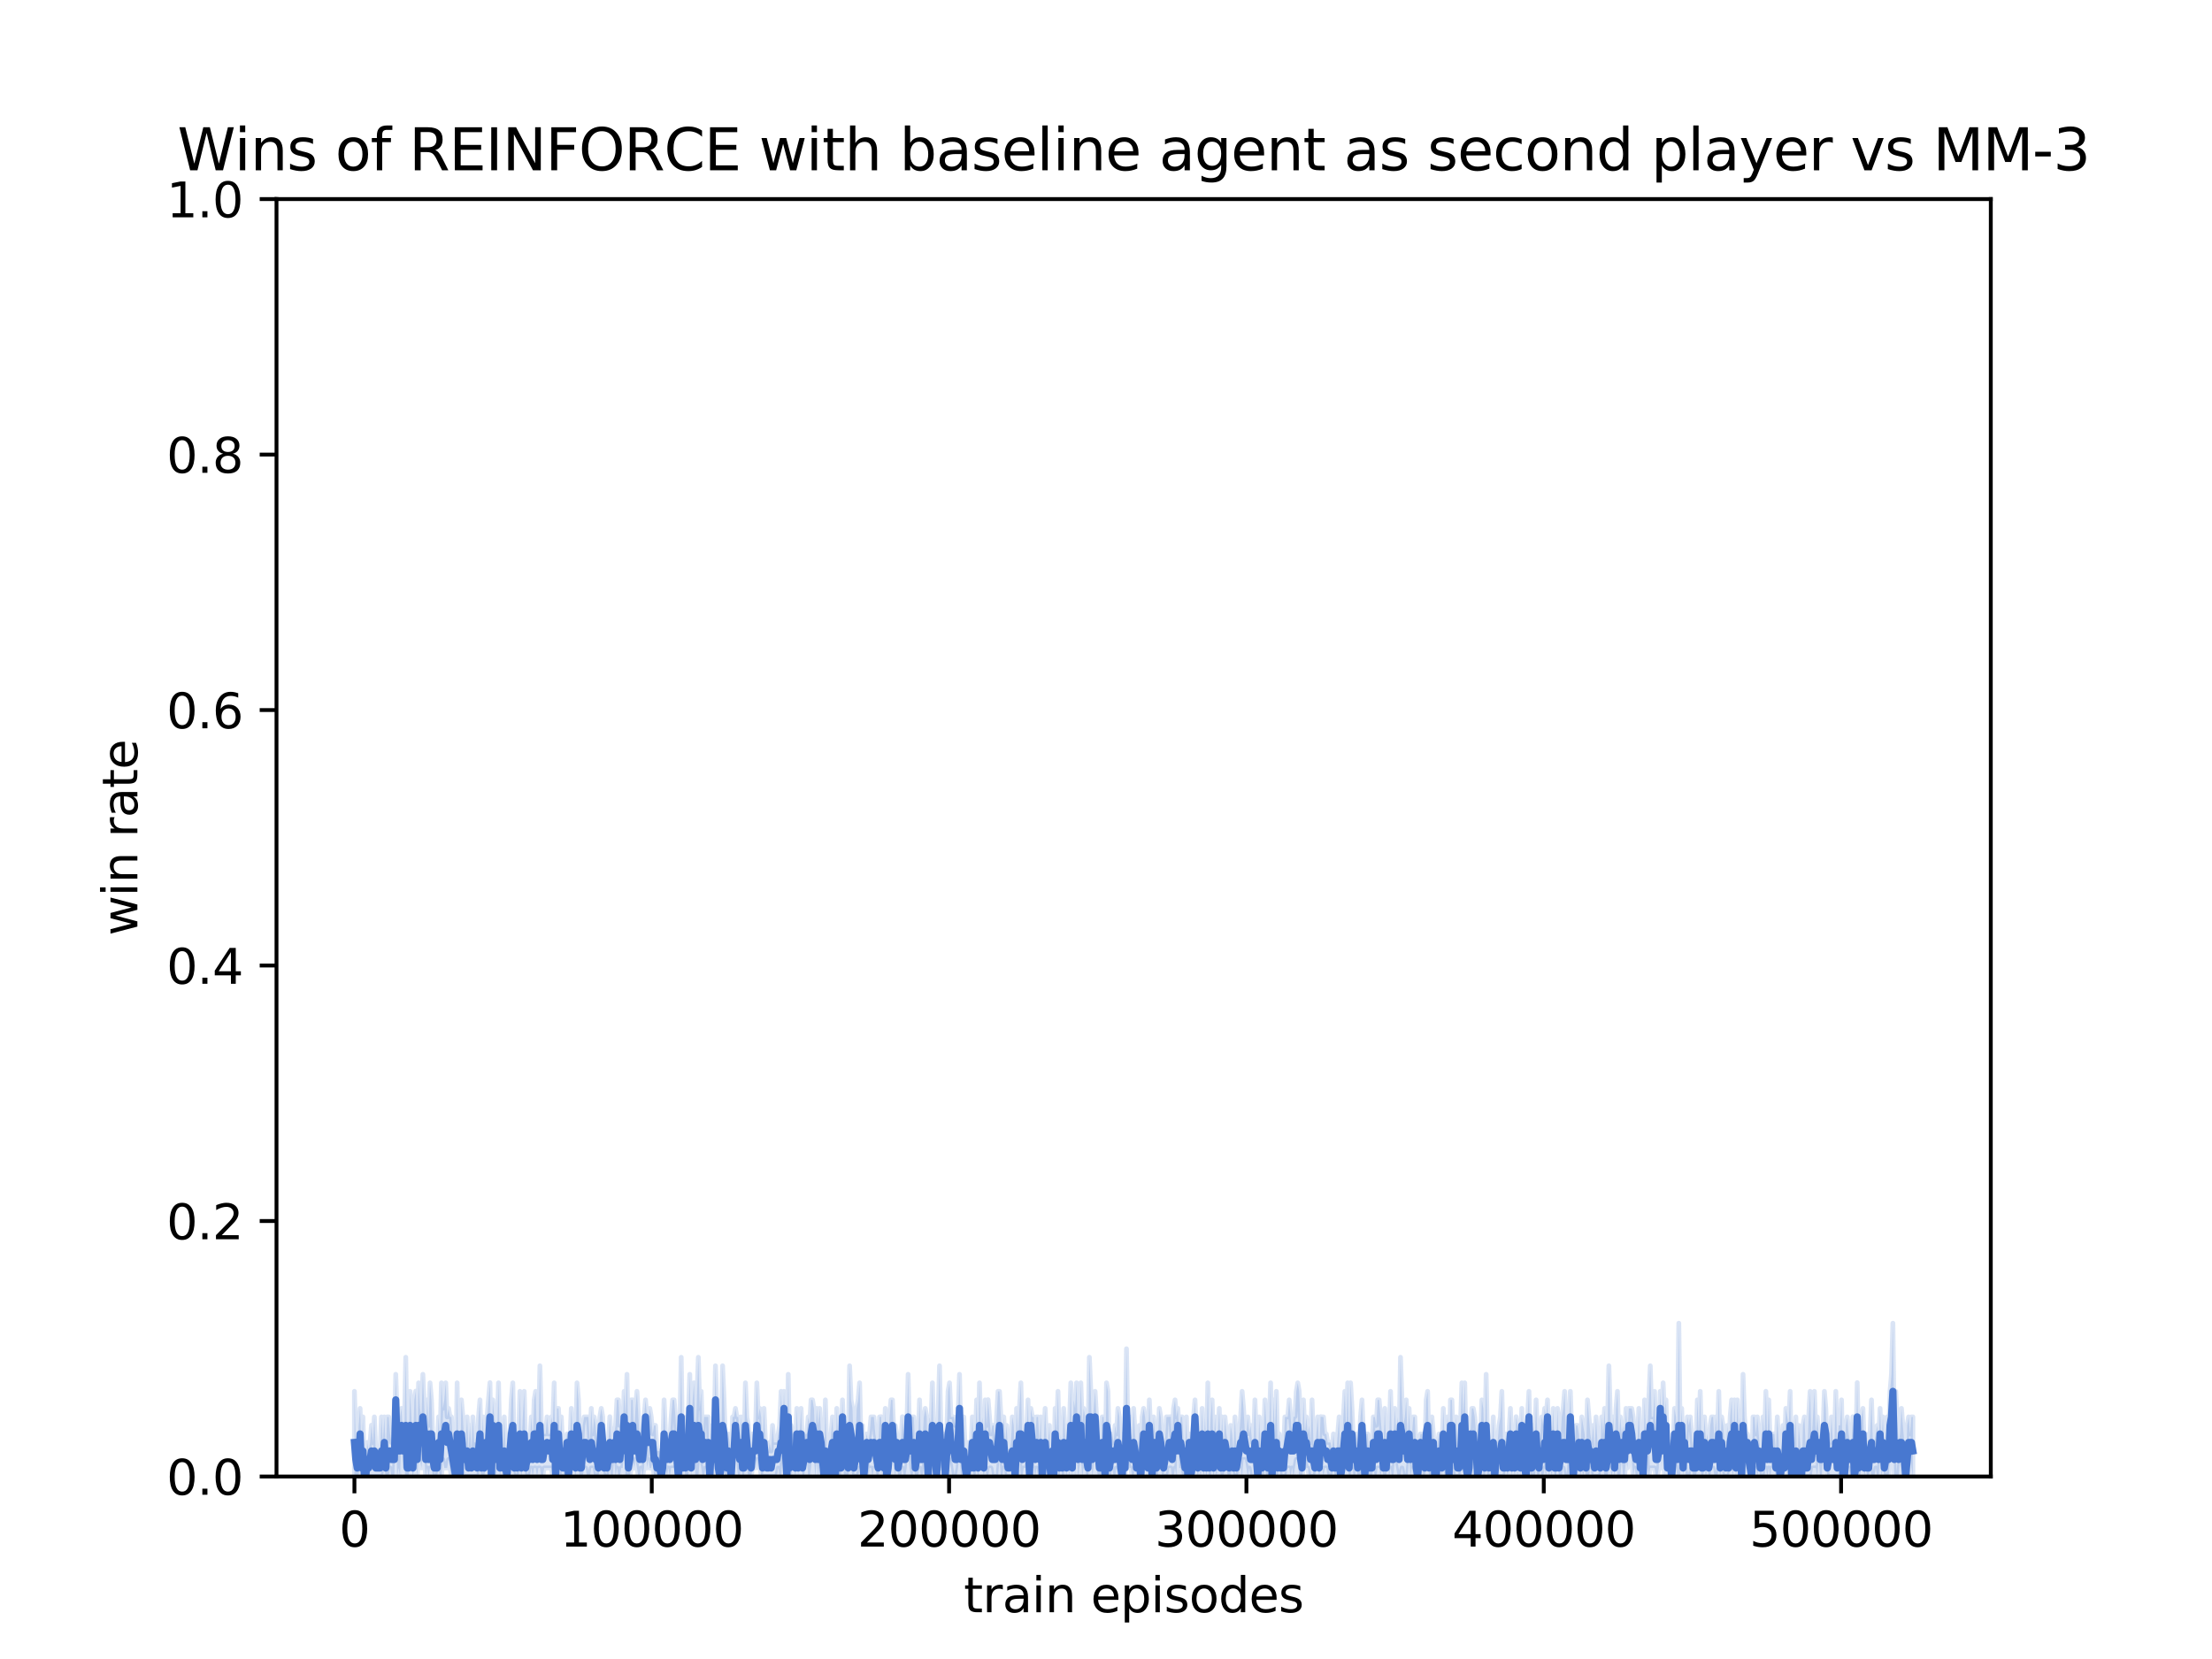 <?xml version="1.0" encoding="utf-8" standalone="no"?>
<!DOCTYPE svg PUBLIC "-//W3C//DTD SVG 1.1//EN"
  "http://www.w3.org/Graphics/SVG/1.1/DTD/svg11.dtd">
<svg xmlns:xlink="http://www.w3.org/1999/xlink" width="460.8pt" height="345.6pt" viewBox="0 0 460.8 345.6" xmlns="http://www.w3.org/2000/svg" version="1.1">
 <defs>
  <style type="text/css">*{stroke-linejoin: round; stroke-linecap: butt}</style>
 </defs>
 <g id="figure_1">
  <g id="patch_1">
   <path d="M 0 345.6 
L 460.8 345.6 
L 460.8 0 
L 0 0 
z
" style="fill: #ffffff"/>
  </g>
  <g id="axes_1">
   <g id="patch_2">
    <path d="M 57.6 307.584 
L 414.72 307.584 
L 414.72 41.472 
L 57.6 41.472 
z
" style="fill: #ffffff"/>
   </g>
   <g id="PolyCollection_1">
    <defs>
     <path id="m97ce8ac91a" d="M 73.833 -55.757 
L 73.833 -38.016 
L 74.12 -38.016 
L 74.417 -38.016 
L 74.715 -38.016 
L 75.012 -41.564 
L 75.309 -38.016 
L 75.607 -38.016 
L 75.904 -38.016 
L 76.201 -38.016 
L 76.499 -38.016 
L 76.796 -38.016 
L 77.093 -38.016 
L 77.391 -38.016 
L 77.688 -38.016 
L 77.985 -38.016 
L 78.282 -38.016 
L 78.58 -38.016 
L 78.877 -38.016 
L 79.174 -38.016 
L 79.472 -38.016 
L 79.769 -38.016 
L 80.066 -39.79 
L 80.364 -38.016 
L 80.661 -38.016 
L 80.958 -38.016 
L 81.256 -39.79 
L 81.553 -38.016 
L 81.85 -38.016 
L 82.148 -38.016 
L 82.445 -48.66 
L 82.742 -38.016 
L 83.039 -39.79 
L 83.337 -38.016 
L 83.634 -46.886 
L 83.931 -39.79 
L 84.229 -39.79 
L 84.526 -38.016 
L 84.823 -38.016 
L 85.121 -38.016 
L 85.418 -41.564 
L 85.715 -39.79 
L 86.013 -38.016 
L 86.31 -39.79 
L 86.607 -41.564 
L 86.905 -38.016 
L 87.202 -41.564 
L 87.499 -41.564 
L 87.796 -39.79 
L 88.094 -43.338 
L 88.391 -41.564 
L 88.688 -38.016 
L 88.986 -39.79 
L 89.283 -38.016 
L 89.58 -39.79 
L 89.878 -39.79 
L 90.175 -38.016 
L 90.472 -38.016 
L 90.77 -38.016 
L 91.067 -38.016 
L 91.364 -39.79 
L 91.662 -38.016 
L 91.959 -38.016 
L 92.256 -41.564 
L 92.553 -39.79 
L 92.851 -39.79 
L 93.148 -39.79 
L 93.445 -41.564 
L 93.743 -39.79 
L 94.04 -38.016 
L 94.337 -38.016 
L 94.635 -38.016 
L 94.932 -38.016 
L 95.229 -38.016 
L 95.527 -38.016 
L 95.824 -38.016 
L 96.121 -39.79 
L 96.419 -38.016 
L 96.716 -38.016 
L 97.013 -38.016 
L 97.31 -38.016 
L 97.608 -38.016 
L 97.905 -38.016 
L 98.202 -38.016 
L 98.5 -38.016 
L 98.797 -38.016 
L 99.094 -38.016 
L 99.392 -38.016 
L 99.689 -38.016 
L 99.986 -39.79 
L 100.284 -38.016 
L 100.581 -38.016 
L 100.878 -38.016 
L 101.175 -39.79 
L 101.473 -39.79 
L 101.77 -38.016 
L 102.067 -43.338 
L 102.365 -38.016 
L 102.662 -43.338 
L 102.959 -38.016 
L 103.257 -38.016 
L 103.554 -39.79 
L 103.851 -41.564 
L 104.149 -38.016 
L 104.446 -39.79 
L 104.743 -38.016 
L 105.041 -38.016 
L 105.338 -38.016 
L 105.635 -38.016 
L 105.932 -39.79 
L 106.23 -39.79 
L 106.527 -39.79 
L 106.824 -39.79 
L 107.122 -38.016 
L 107.419 -38.016 
L 107.716 -38.016 
L 108.014 -38.016 
L 108.311 -39.79 
L 108.608 -38.016 
L 108.906 -39.79 
L 109.203 -39.79 
L 109.5 -38.016 
L 109.798 -38.016 
L 110.095 -38.016 
L 110.392 -38.016 
L 110.689 -39.79 
L 110.987 -38.016 
L 111.284 -39.79 
L 111.581 -39.79 
L 111.879 -38.016 
L 112.176 -39.79 
L 112.473 -39.79 
L 112.771 -38.016 
L 113.068 -38.016 
L 113.365 -39.79 
L 113.663 -39.79 
L 113.96 -39.79 
L 114.257 -39.79 
L 114.555 -39.79 
L 114.852 -39.79 
L 115.149 -38.016 
L 115.446 -39.79 
L 115.744 -38.016 
L 116.041 -38.016 
L 116.338 -41.564 
L 116.636 -38.016 
L 116.933 -38.016 
L 117.23 -38.016 
L 117.528 -38.016 
L 117.825 -38.016 
L 118.122 -41.564 
L 118.42 -38.016 
L 118.717 -38.016 
L 119.014 -43.338 
L 119.312 -41.564 
L 119.609 -39.79 
L 119.906 -38.016 
L 120.203 -41.564 
L 120.501 -39.79 
L 120.798 -38.016 
L 121.095 -38.016 
L 121.393 -38.016 
L 121.69 -39.79 
L 121.987 -39.79 
L 122.285 -38.016 
L 122.582 -38.016 
L 122.879 -38.016 
L 123.177 -39.79 
L 123.474 -39.79 
L 123.771 -38.016 
L 124.069 -38.016 
L 124.366 -38.016 
L 124.663 -38.016 
L 124.96 -39.79 
L 125.258 -46.886 
L 125.555 -39.79 
L 125.852 -38.016 
L 126.15 -38.016 
L 126.447 -38.016 
L 126.744 -38.016 
L 127.042 -39.79 
L 127.339 -38.016 
L 127.636 -38.016 
L 127.934 -41.564 
L 128.231 -38.016 
L 128.528 -39.79 
L 128.825 -38.016 
L 129.123 -38.016 
L 129.42 -39.79 
L 129.717 -39.79 
L 130.015 -43.338 
L 130.312 -38.016 
L 130.609 -38.016 
L 130.907 -38.016 
L 131.204 -38.016 
L 131.501 -39.79 
L 131.799 -41.564 
L 132.096 -39.79 
L 132.393 -41.564 
L 132.691 -39.79 
L 132.988 -38.016 
L 133.285 -38.016 
L 133.582 -39.79 
L 133.88 -38.016 
L 134.177 -39.79 
L 134.474 -46.886 
L 134.772 -39.79 
L 135.069 -41.564 
L 135.366 -39.79 
L 135.664 -39.79 
L 135.961 -41.564 
L 136.258 -38.016 
L 136.556 -38.016 
L 136.853 -38.016 
L 137.15 -38.016 
L 137.448 -38.016 
L 137.745 -38.016 
L 138.042 -38.016 
L 138.339 -41.52 
L 138.637 -39.79 
L 138.934 -38.016 
L 139.231 -39.79 
L 139.529 -38.016 
L 139.826 -39.79 
L 140.123 -39.79 
L 140.421 -39.79 
L 140.718 -38.016 
L 141.015 -38.016 
L 141.313 -38.016 
L 141.61 -39.79 
L 141.907 -41.564 
L 142.205 -38.016 
L 142.502 -39.79 
L 142.799 -38.016 
L 143.096 -38.016 
L 143.394 -38.016 
L 143.691 -43.338 
L 143.988 -38.016 
L 144.286 -43.338 
L 144.583 -41.564 
L 144.88 -38.016 
L 145.178 -38.016 
L 145.475 -38.016 
L 145.772 -41.564 
L 146.07 -39.79 
L 146.367 -38.016 
L 146.664 -38.016 
L 146.962 -39.79 
L 147.259 -38.016 
L 147.556 -39.79 
L 147.853 -38.016 
L 148.151 -39.79 
L 148.448 -38.016 
L 148.745 -38.016 
L 149.043 -46.886 
L 149.34 -38.016 
L 149.637 -38.016 
L 149.935 -38.016 
L 150.232 -38.016 
L 150.529 -39.79 
L 150.827 -39.79 
L 151.124 -38.016 
L 151.421 -38.016 
L 151.719 -39.79 
L 152.016 -38.016 
L 152.313 -38.016 
L 152.61 -38.016 
L 152.908 -38.016 
L 153.205 -46.886 
L 153.502 -39.79 
L 153.8 -38.016 
L 154.097 -38.016 
L 154.394 -39.79 
L 154.692 -38.016 
L 154.989 -38.016 
L 155.286 -41.564 
L 155.584 -39.79 
L 155.881 -38.016 
L 156.178 -38.016 
L 156.475 -38.016 
L 156.773 -39.79 
L 157.07 -39.79 
L 157.367 -39.79 
L 157.665 -41.564 
L 157.962 -39.79 
L 158.259 -41.564 
L 158.557 -38.016 
L 158.854 -38.016 
L 159.151 -38.016 
L 159.449 -38.016 
L 159.746 -38.016 
L 160.043 -38.016 
L 160.341 -38.016 
L 160.638 -38.016 
L 160.935 -38.016 
L 161.232 -38.016 
L 161.53 -38.016 
L 161.827 -38.016 
L 162.124 -39.79 
L 162.422 -38.016 
L 162.719 -38.016 
L 163.016 -41.564 
L 163.314 -48.66 
L 163.611 -39.79 
L 163.908 -38.016 
L 164.206 -43.338 
L 164.503 -38.016 
L 164.8 -38.016 
L 165.098 -39.79 
L 165.395 -39.79 
L 165.692 -38.016 
L 165.989 -41.564 
L 166.287 -38.016 
L 166.584 -46.886 
L 166.881 -41.564 
L 167.179 -38.016 
L 167.476 -38.016 
L 167.773 -39.79 
L 168.071 -41.564 
L 168.368 -38.016 
L 168.665 -38.016 
L 168.963 -39.79 
L 169.26 -43.338 
L 169.557 -41.564 
L 169.855 -38.016 
L 170.152 -41.564 
L 170.449 -38.016 
L 170.746 -41.564 
L 171.044 -41.564 
L 171.341 -38.016 
L 171.638 -38.016 
L 171.936 -38.016 
L 172.233 -38.016 
L 172.53 -38.016 
L 172.828 -38.016 
L 173.125 -39.79 
L 173.422 -39.79 
L 173.72 -38.016 
L 174.017 -38.016 
L 174.314 -41.564 
L 174.612 -38.016 
L 174.909 -38.016 
L 175.206 -38.016 
L 175.503 -46.886 
L 175.801 -38.016 
L 176.098 -38.016 
L 176.395 -38.016 
L 176.693 -38.016 
L 176.99 -39.79 
L 177.287 -39.79 
L 177.585 -38.016 
L 177.882 -38.016 
L 178.179 -38.016 
L 178.477 -38.016 
L 178.774 -38.016 
L 179.071 -39.79 
L 179.368 -38.016 
L 179.666 -38.016 
L 179.963 -38.016 
L 180.26 -38.016 
L 180.558 -41.564 
L 180.855 -38.016 
L 181.152 -39.79 
L 181.45 -39.79 
L 181.747 -38.016 
L 182.044 -39.79 
L 182.342 -39.79 
L 182.639 -38.016 
L 182.936 -38.016 
L 183.234 -39.79 
L 183.531 -39.79 
L 183.828 -38.016 
L 184.125 -38.016 
L 184.423 -46.886 
L 184.72 -38.016 
L 185.017 -38.016 
L 185.315 -38.016 
L 185.612 -38.016 
L 185.909 -43.338 
L 186.207 -39.79 
L 186.504 -38.016 
L 186.801 -41.564 
L 187.099 -38.016 
L 187.396 -38.016 
L 187.693 -38.016 
L 187.991 -39.79 
L 188.288 -38.016 
L 188.585 -38.016 
L 188.882 -39.79 
L 189.18 -43.338 
L 189.477 -39.79 
L 189.774 -38.016 
L 190.072 -38.016 
L 190.369 -39.79 
L 190.666 -38.016 
L 190.964 -38.016 
L 191.261 -38.016 
L 191.558 -39.79 
L 191.856 -38.016 
L 192.153 -38.016 
L 192.45 -39.79 
L 192.748 -41.564 
L 193.045 -39.79 
L 193.342 -38.016 
L 193.639 -39.79 
L 193.937 -38.016 
L 194.234 -39.79 
L 194.531 -38.016 
L 194.829 -38.016 
L 195.126 -38.016 
L 195.423 -39.79 
L 195.721 -39.79 
L 196.018 -39.79 
L 196.315 -41.564 
L 196.613 -41.564 
L 196.91 -38.016 
L 197.207 -39.79 
L 197.505 -39.79 
L 197.802 -41.564 
L 198.099 -39.79 
L 198.396 -38.016 
L 198.694 -38.016 
L 198.991 -38.016 
L 199.288 -38.016 
L 199.586 -39.79 
L 199.883 -43.338 
L 200.18 -38.016 
L 200.478 -38.016 
L 200.775 -38.016 
L 201.072 -38.016 
L 201.37 -38.016 
L 201.667 -38.016 
L 201.964 -38.016 
L 202.262 -38.016 
L 202.559 -39.79 
L 202.856 -38.016 
L 203.153 -38.016 
L 203.451 -39.79 
L 203.748 -38.016 
L 204.045 -39.79 
L 204.343 -39.79 
L 204.64 -39.79 
L 204.937 -38.016 
L 205.235 -39.79 
L 205.532 -38.016 
L 205.829 -38.016 
L 206.127 -39.79 
L 206.424 -39.79 
L 206.721 -38.016 
L 207.018 -38.016 
L 207.316 -38.016 
L 207.613 -38.016 
L 207.91 -38.016 
L 208.208 -41.564 
L 208.505 -38.016 
L 208.802 -38.016 
L 209.1 -39.79 
L 209.397 -38.016 
L 209.694 -38.016 
L 209.992 -38.016 
L 210.289 -38.016 
L 210.586 -38.016 
L 210.884 -38.016 
L 211.181 -38.016 
L 211.478 -38.016 
L 211.775 -38.016 
L 212.073 -39.79 
L 212.37 -41.564 
L 212.667 -38.016 
L 212.965 -38.016 
L 213.262 -39.79 
L 213.559 -39.79 
L 213.857 -39.79 
L 214.154 -43.294 
L 214.451 -38.016 
L 214.749 -46.886 
L 215.046 -39.79 
L 215.343 -39.79 
L 215.641 -38.016 
L 215.938 -39.79 
L 216.235 -38.016 
L 216.532 -38.016 
L 216.83 -39.79 
L 217.127 -38.016 
L 217.424 -38.016 
L 217.722 -38.016 
L 218.019 -38.016 
L 218.316 -38.016 
L 218.614 -38.016 
L 218.911 -38.016 
L 219.208 -39.79 
L 219.506 -38.016 
L 219.803 -41.564 
L 220.1 -39.79 
L 220.398 -38.016 
L 220.695 -38.016 
L 220.992 -39.79 
L 221.289 -38.016 
L 221.587 -38.016 
L 221.884 -39.79 
L 222.181 -38.016 
L 222.479 -41.564 
L 222.776 -38.016 
L 223.073 -41.564 
L 223.371 -38.016 
L 223.668 -43.338 
L 223.965 -38.016 
L 224.263 -43.338 
L 224.56 -38.016 
L 224.857 -39.79 
L 225.155 -41.564 
L 225.452 -38.016 
L 225.749 -39.79 
L 226.046 -39.79 
L 226.344 -38.016 
L 226.641 -38.016 
L 226.938 -39.79 
L 227.236 -45.112 
L 227.533 -38.016 
L 227.83 -39.79 
L 228.128 -43.338 
L 228.425 -39.79 
L 228.722 -38.016 
L 229.02 -38.016 
L 229.317 -38.016 
L 229.614 -39.79 
L 229.911 -38.016 
L 230.209 -38.016 
L 230.506 -41.564 
L 230.803 -39.79 
L 231.101 -38.016 
L 231.398 -38.016 
L 231.695 -39.79 
L 231.993 -38.016 
L 232.29 -38.016 
L 232.587 -39.79 
L 232.885 -38.016 
L 233.182 -38.016 
L 233.479 -38.016 
L 233.777 -38.016 
L 234.074 -39.79 
L 234.371 -38.016 
L 234.668 -43.338 
L 234.966 -41.564 
L 235.263 -39.79 
L 235.56 -39.79 
L 235.858 -38.016 
L 236.155 -38.016 
L 236.452 -39.79 
L 236.75 -38.016 
L 237.047 -38.016 
L 237.344 -38.016 
L 237.642 -38.016 
L 237.939 -38.016 
L 238.236 -41.564 
L 238.534 -39.79 
L 238.831 -41.564 
L 239.128 -38.016 
L 239.425 -43.338 
L 239.723 -39.79 
L 240.02 -38.016 
L 240.317 -39.79 
L 240.615 -41.564 
L 240.912 -38.016 
L 241.209 -38.016 
L 241.507 -41.564 
L 241.804 -39.79 
L 242.101 -38.016 
L 242.399 -38.016 
L 242.696 -38.016 
L 242.993 -38.016 
L 243.291 -38.016 
L 243.588 -39.79 
L 243.885 -39.79 
L 244.182 -38.016 
L 244.48 -38.016 
L 244.777 -39.79 
L 245.074 -38.016 
L 245.372 -46.886 
L 245.669 -39.79 
L 245.966 -39.79 
L 246.264 -38.016 
L 246.561 -38.016 
L 246.858 -38.016 
L 247.156 -38.016 
L 247.453 -38.016 
L 247.75 -41.564 
L 248.048 -38.016 
L 248.345 -38.016 
L 248.642 -39.79 
L 248.939 -46.886 
L 249.237 -39.79 
L 249.534 -38.016 
L 249.831 -39.79 
L 250.129 -38.016 
L 250.426 -41.564 
L 250.723 -38.016 
L 251.021 -39.79 
L 251.318 -38.016 
L 251.615 -39.79 
L 251.913 -38.016 
L 252.21 -38.016 
L 252.507 -39.79 
L 252.805 -38.016 
L 253.102 -39.79 
L 253.399 -38.016 
L 253.696 -39.79 
L 253.994 -41.564 
L 254.291 -38.016 
L 254.588 -38.016 
L 254.886 -38.016 
L 255.183 -39.79 
L 255.48 -39.79 
L 255.778 -38.016 
L 256.075 -38.016 
L 256.372 -38.016 
L 256.67 -39.79 
L 256.967 -38.016 
L 257.264 -38.016 
L 257.561 -38.016 
L 257.859 -38.016 
L 258.156 -39.79 
L 258.453 -39.79 
L 258.751 -38.016 
L 259.048 -41.564 
L 259.345 -41.564 
L 259.643 -39.79 
L 259.94 -38.016 
L 260.237 -39.79 
L 260.535 -38.016 
L 260.832 -38.016 
L 261.129 -38.016 
L 261.427 -38.016 
L 261.724 -38.016 
L 262.021 -38.016 
L 262.318 -38.016 
L 262.616 -38.016 
L 262.913 -38.016 
L 263.21 -38.016 
L 263.508 -39.79 
L 263.805 -38.016 
L 264.102 -38.016 
L 264.4 -38.016 
L 264.697 -41.564 
L 264.994 -38.016 
L 265.292 -38.016 
L 265.589 -39.79 
L 265.886 -38.016 
L 266.184 -38.016 
L 266.481 -39.79 
L 266.778 -38.016 
L 267.075 -38.016 
L 267.373 -38.016 
L 267.67 -38.016 
L 267.967 -38.016 
L 268.265 -39.79 
L 268.562 -39.79 
L 268.859 -38.016 
L 269.157 -39.79 
L 269.454 -38.016 
L 269.751 -39.79 
L 270.049 -41.564 
L 270.346 -41.564 
L 270.643 -38.016 
L 270.941 -38.016 
L 271.238 -38.016 
L 271.535 -39.79 
L 271.832 -41.564 
L 272.13 -39.79 
L 272.427 -39.79 
L 272.724 -38.016 
L 273.022 -38.016 
L 273.319 -38.016 
L 273.616 -38.016 
L 273.914 -38.016 
L 274.211 -39.79 
L 274.508 -39.79 
L 274.806 -38.016 
L 275.103 -39.79 
L 275.4 -39.79 
L 275.698 -38.016 
L 275.995 -39.79 
L 276.292 -39.79 
L 276.589 -38.016 
L 276.887 -38.016 
L 277.184 -38.016 
L 277.481 -38.016 
L 277.779 -39.79 
L 278.076 -38.016 
L 278.373 -38.016 
L 278.671 -39.79 
L 278.968 -38.016 
L 279.265 -38.016 
L 279.563 -38.016 
L 279.86 -38.016 
L 280.157 -39.79 
L 280.454 -39.79 
L 280.752 -39.79 
L 281.049 -38.016 
L 281.346 -38.016 
L 281.644 -41.564 
L 281.941 -38.016 
L 282.238 -38.016 
L 282.536 -39.79 
L 282.833 -38.016 
L 283.13 -38.016 
L 283.428 -38.016 
L 283.725 -43.338 
L 284.022 -39.79 
L 284.32 -38.016 
L 284.617 -39.79 
L 284.914 -39.79 
L 285.211 -38.016 
L 285.509 -38.016 
L 285.806 -38.016 
L 286.103 -39.79 
L 286.401 -38.016 
L 286.698 -38.016 
L 286.995 -39.79 
L 287.293 -39.79 
L 287.59 -38.016 
L 287.887 -39.79 
L 288.185 -38.016 
L 288.482 -38.016 
L 288.779 -38.016 
L 289.077 -41.564 
L 289.374 -38.016 
L 289.671 -39.79 
L 289.968 -38.016 
L 290.266 -38.016 
L 290.563 -41.564 
L 290.86 -39.79 
L 291.158 -38.016 
L 291.455 -38.016 
L 291.752 -38.016 
L 292.05 -39.79 
L 292.347 -38.016 
L 292.644 -38.016 
L 292.942 -38.016 
L 293.239 -38.016 
L 293.536 -41.564 
L 293.834 -38.016 
L 294.131 -39.79 
L 294.428 -38.016 
L 294.725 -39.79 
L 295.023 -38.016 
L 295.32 -38.016 
L 295.617 -38.016 
L 295.915 -41.564 
L 296.212 -39.79 
L 296.509 -38.016 
L 296.807 -38.016 
L 297.104 -39.79 
L 297.401 -41.564 
L 297.699 -38.016 
L 297.996 -38.016 
L 298.293 -38.016 
L 298.591 -41.564 
L 298.888 -38.016 
L 299.185 -38.016 
L 299.482 -38.016 
L 299.78 -39.79 
L 300.077 -39.79 
L 300.374 -38.016 
L 300.672 -41.564 
L 300.969 -38.016 
L 301.266 -39.79 
L 301.564 -39.79 
L 301.861 -38.016 
L 302.158 -43.338 
L 302.456 -43.338 
L 302.753 -38.016 
L 303.05 -38.016 
L 303.348 -38.016 
L 303.645 -38.016 
L 303.942 -38.016 
L 304.239 -38.016 
L 304.537 -41.564 
L 304.834 -39.79 
L 305.131 -43.338 
L 305.429 -38.016 
L 305.726 -38.016 
L 306.023 -38.016 
L 306.321 -46.886 
L 306.618 -38.016 
L 306.915 -41.564 
L 307.213 -38.016 
L 307.51 -39.79 
L 307.807 -38.016 
L 308.104 -38.016 
L 308.402 -38.016 
L 308.699 -43.338 
L 308.996 -38.016 
L 309.294 -38.016 
L 309.591 -39.79 
L 309.888 -38.016 
L 310.186 -38.016 
L 310.483 -38.016 
L 310.78 -38.016 
L 311.078 -39.79 
L 311.375 -38.016 
L 311.672 -38.016 
L 311.97 -38.016 
L 312.267 -38.016 
L 312.564 -38.016 
L 312.861 -38.016 
L 313.159 -38.016 
L 313.456 -38.016 
L 313.753 -39.79 
L 314.051 -38.016 
L 314.348 -39.79 
L 314.645 -41.564 
L 314.943 -38.016 
L 315.24 -41.564 
L 315.537 -38.016 
L 315.835 -41.564 
L 316.132 -38.016 
L 316.429 -41.564 
L 316.727 -38.016 
L 317.024 -46.886 
L 317.321 -38.016 
L 317.618 -38.016 
L 317.916 -38.016 
L 318.213 -38.016 
L 318.51 -43.338 
L 318.808 -38.016 
L 319.105 -38.016 
L 319.402 -38.016 
L 319.7 -38.016 
L 319.997 -39.79 
L 320.294 -38.016 
L 320.592 -38.016 
L 320.889 -39.79 
L 321.186 -38.016 
L 321.484 -38.016 
L 321.781 -39.79 
L 322.078 -38.016 
L 322.375 -46.886 
L 322.673 -38.016 
L 322.97 -39.79 
L 323.267 -38.016 
L 323.565 -41.564 
L 323.862 -38.016 
L 324.159 -38.016 
L 324.457 -41.564 
L 324.754 -38.016 
L 325.051 -38.016 
L 325.349 -38.016 
L 325.646 -39.79 
L 325.943 -38.016 
L 326.241 -38.016 
L 326.538 -38.016 
L 326.835 -38.016 
L 327.132 -43.338 
L 327.43 -39.79 
L 327.727 -38.016 
L 328.024 -38.016 
L 328.322 -38.016 
L 328.619 -38.016 
L 328.916 -41.564 
L 329.214 -38.016 
L 329.511 -39.79 
L 329.808 -38.016 
L 330.106 -39.79 
L 330.403 -38.016 
L 330.7 -38.016 
L 330.998 -38.016 
L 331.295 -39.79 
L 331.592 -38.016 
L 331.889 -38.016 
L 332.187 -38.016 
L 332.484 -38.016 
L 332.781 -38.016 
L 333.079 -38.016 
L 333.376 -38.016 
L 333.673 -39.79 
L 333.971 -39.79 
L 334.268 -38.016 
L 334.565 -38.016 
L 334.863 -38.016 
L 335.16 -39.79 
L 335.457 -39.79 
L 335.754 -38.016 
L 336.052 -39.79 
L 336.349 -38.016 
L 336.646 -41.564 
L 336.944 -38.016 
L 337.241 -38.016 
L 337.538 -38.016 
L 337.836 -41.564 
L 338.133 -38.016 
L 338.43 -38.016 
L 338.728 -41.564 
L 339.025 -39.79 
L 339.322 -46.886 
L 339.62 -46.886 
L 339.917 -41.564 
L 340.214 -38.016 
L 340.511 -39.79 
L 340.809 -38.016 
L 341.106 -38.016 
L 341.403 -39.79 
L 341.701 -38.016 
L 341.998 -38.016 
L 342.295 -38.016 
L 342.593 -39.79 
L 342.89 -46.886 
L 343.187 -39.79 
L 343.485 -38.016 
L 343.782 -39.79 
L 344.079 -39.79 
L 344.377 -39.79 
L 344.674 -39.79 
L 344.971 -38.016 
L 345.268 -38.016 
L 345.566 -39.79 
L 345.863 -48.66 
L 346.16 -39.79 
L 346.458 -46.886 
L 346.755 -38.016 
L 347.052 -43.338 
L 347.35 -38.016 
L 347.647 -38.016 
L 347.944 -38.016 
L 348.242 -38.016 
L 348.539 -38.016 
L 348.836 -41.564 
L 349.134 -39.79 
L 349.431 -38.016 
L 349.728 -38.016 
L 350.025 -38.016 
L 350.323 -46.886 
L 350.62 -38.016 
L 350.917 -41.564 
L 351.215 -38.016 
L 351.512 -38.016 
L 351.809 -38.016 
L 352.107 -38.016 
L 352.404 -39.79 
L 352.701 -38.016 
L 352.999 -38.016 
L 353.296 -38.016 
L 353.593 -39.79 
L 353.891 -41.564 
L 354.188 -39.79 
L 354.485 -38.016 
L 354.782 -38.016 
L 355.08 -39.79 
L 355.377 -38.016 
L 355.674 -39.79 
L 355.972 -38.016 
L 356.269 -38.016 
L 356.566 -39.79 
L 356.864 -39.79 
L 357.161 -38.016 
L 357.458 -38.016 
L 357.756 -38.016 
L 358.053 -39.79 
L 358.35 -38.016 
L 358.647 -39.79 
L 358.945 -38.016 
L 359.242 -38.016 
L 359.539 -38.016 
L 359.837 -38.016 
L 360.134 -38.016 
L 360.431 -39.79 
L 360.729 -39.79 
L 361.026 -38.016 
L 361.323 -43.338 
L 361.621 -38.016 
L 361.918 -39.79 
L 362.215 -39.79 
L 362.513 -38.016 
L 362.81 -38.016 
L 363.107 -38.016 
L 363.404 -38.016 
L 363.702 -39.79 
L 363.999 -41.564 
L 364.296 -38.016 
L 364.594 -38.016 
L 364.891 -38.016 
L 365.188 -38.016 
L 365.486 -39.79 
L 365.783 -39.79 
L 366.08 -38.016 
L 366.378 -39.79 
L 366.675 -38.016 
L 366.972 -38.016 
L 367.27 -38.016 
L 367.567 -38.016 
L 367.864 -39.79 
L 368.161 -38.016 
L 368.459 -39.79 
L 368.756 -38.016 
L 369.053 -39.79 
L 369.351 -39.79 
L 369.648 -39.79 
L 369.945 -38.016 
L 370.243 -38.016 
L 370.54 -38.016 
L 370.837 -38.016 
L 371.135 -38.016 
L 371.432 -38.016 
L 371.729 -38.016 
L 372.027 -41.564 
L 372.324 -39.79 
L 372.621 -38.016 
L 372.918 -41.564 
L 373.216 -38.016 
L 373.513 -38.016 
L 373.81 -38.016 
L 374.108 -38.016 
L 374.405 -38.016 
L 374.702 -38.016 
L 375 -38.016 
L 375.297 -38.016 
L 375.594 -38.016 
L 375.892 -38.016 
L 376.189 -38.016 
L 376.486 -38.016 
L 376.784 -38.016 
L 377.081 -38.016 
L 377.378 -38.016 
L 377.675 -39.79 
L 377.973 -39.79 
L 378.27 -39.79 
L 378.567 -38.016 
L 378.865 -41.564 
L 379.162 -38.016 
L 379.459 -38.016 
L 379.757 -41.564 
L 380.054 -41.564 
L 380.351 -41.564 
L 380.649 -38.016 
L 380.946 -38.016 
L 381.243 -38.016 
L 381.541 -38.016 
L 381.838 -38.016 
L 382.135 -38.016 
L 382.432 -38.016 
L 382.73 -38.016 
L 383.027 -38.016 
L 383.324 -38.016 
L 383.622 -39.79 
L 383.919 -38.016 
L 384.216 -38.016 
L 384.514 -38.016 
L 384.811 -39.79 
L 385.108 -39.79 
L 385.406 -38.016 
L 385.703 -38.016 
L 386 -39.79 
L 386.297 -38.016 
L 386.595 -38.016 
L 386.892 -43.338 
L 387.189 -38.016 
L 387.487 -38.016 
L 387.784 -39.79 
L 388.081 -41.564 
L 388.379 -38.016 
L 388.676 -39.79 
L 388.973 -38.016 
L 389.271 -38.016 
L 389.568 -39.79 
L 389.865 -38.016 
L 390.163 -38.016 
L 390.46 -38.016 
L 390.757 -39.79 
L 391.054 -38.016 
L 391.352 -38.016 
L 391.649 -41.564 
L 391.946 -38.016 
L 392.244 -39.79 
L 392.541 -38.016 
L 392.838 -38.016 
L 393.136 -38.016 
L 393.433 -38.016 
L 393.73 -41.564 
L 394.028 -43.338 
L 394.325 -46.886 
L 394.622 -38.016 
L 394.92 -38.016 
L 395.217 -38.016 
L 395.514 -38.016 
L 395.811 -41.564 
L 396.109 -38.016 
L 396.406 -38.016 
L 396.703 -38.016 
L 397.001 -38.016 
L 397.298 -38.016 
L 397.595 -39.79 
L 397.893 -41.564 
L 398.19 -39.79 
L 398.487 -38.016 
L 398.487 -50.435 
L 398.487 -50.435 
L 398.19 -50.435 
L 397.893 -46.886 
L 397.595 -50.435 
L 397.298 -48.66 
L 397.001 -38.016 
L 396.703 -45.112 
L 396.406 -48.66 
L 396.109 -52.209 
L 395.811 -46.886 
L 395.514 -45.112 
L 395.217 -50.435 
L 394.92 -55.757 
L 394.622 -45.112 
L 394.325 -69.949 
L 394.028 -59.305 
L 393.73 -55.757 
L 393.433 -45.112 
L 393.136 -50.435 
L 392.838 -45.112 
L 392.541 -43.338 
L 392.244 -50.435 
L 391.946 -45.112 
L 391.649 -52.209 
L 391.352 -45.112 
L 391.054 -48.66 
L 390.757 -46.886 
L 390.46 -45.112 
L 390.163 -45.112 
L 389.865 -53.983 
L 389.568 -46.886 
L 389.271 -43.338 
L 388.973 -43.338 
L 388.676 -46.886 
L 388.379 -43.338 
L 388.081 -52.209 
L 387.784 -50.435 
L 387.487 -48.66 
L 387.189 -43.338 
L 386.892 -57.575 
L 386.595 -43.338 
L 386.297 -38.016 
L 386 -50.479 
L 385.703 -45.112 
L 385.406 -45.112 
L 385.108 -46.886 
L 384.811 -50.435 
L 384.514 -48.66 
L 384.216 -38.016 
L 383.919 -38.016 
L 383.622 -53.983 
L 383.324 -48.66 
L 383.027 -48.66 
L 382.73 -43.338 
L 382.432 -55.757 
L 382.135 -45.112 
L 381.838 -45.112 
L 381.541 -50.435 
L 381.243 -45.112 
L 380.946 -45.112 
L 380.649 -43.338 
L 380.351 -52.209 
L 380.054 -55.757 
L 379.757 -46.886 
L 379.459 -45.112 
L 379.162 -45.112 
L 378.865 -46.886 
L 378.567 -50.435 
L 378.27 -46.886 
L 377.973 -55.757 
L 377.675 -50.435 
L 377.378 -45.112 
L 377.081 -55.757 
L 376.784 -50.435 
L 376.486 -43.338 
L 376.189 -43.338 
L 375.892 -50.435 
L 375.594 -48.66 
L 375.297 -38.016 
L 375 -45.112 
L 374.702 -48.66 
L 374.405 -38.016 
L 374.108 -50.435 
L 373.81 -45.112 
L 373.513 -48.66 
L 373.216 -38.016 
L 372.918 -55.757 
L 372.621 -48.66 
L 372.324 -50.435 
L 372.027 -52.209 
L 371.729 -43.338 
L 371.432 -48.66 
L 371.135 -43.338 
L 370.837 -38.016 
L 370.54 -45.112 
L 370.243 -50.435 
L 369.945 -43.338 
L 369.648 -46.886 
L 369.351 -46.886 
L 369.053 -46.886 
L 368.756 -45.112 
L 368.459 -53.983 
L 368.161 -45.112 
L 367.864 -55.757 
L 367.567 -45.112 
L 367.27 -50.435 
L 366.972 -43.338 
L 366.675 -43.338 
L 366.378 -46.886 
L 366.08 -50.435 
L 365.783 -46.886 
L 365.486 -50.435 
L 365.188 -50.435 
L 364.891 -38.016 
L 364.594 -43.338 
L 364.296 -45.112 
L 363.999 -46.886 
L 363.702 -46.886 
L 363.404 -50.435 
L 363.107 -59.305 
L 362.81 -38.016 
L 362.513 -50.435 
L 362.215 -46.886 
L 361.918 -53.983 
L 361.621 -43.338 
L 361.323 -53.983 
L 361.026 -45.112 
L 360.729 -53.983 
L 360.431 -50.435 
L 360.134 -43.338 
L 359.837 -48.66 
L 359.539 -43.338 
L 359.242 -45.112 
L 358.945 -48.66 
L 358.647 -50.435 
L 358.35 -43.338 
L 358.053 -55.757 
L 357.756 -45.112 
L 357.458 -50.435 
L 357.161 -45.112 
L 356.864 -50.435 
L 356.566 -50.435 
L 356.269 -48.66 
L 355.972 -43.338 
L 355.674 -46.886 
L 355.377 -45.112 
L 355.08 -50.435 
L 354.782 -43.338 
L 354.485 -43.338 
L 354.188 -55.757 
L 353.891 -46.886 
L 353.593 -53.983 
L 353.296 -43.338 
L 352.999 -43.338 
L 352.701 -43.338 
L 352.404 -46.886 
L 352.107 -50.435 
L 351.809 -48.66 
L 351.512 -50.435 
L 351.215 -45.112 
L 350.917 -46.886 
L 350.62 -43.338 
L 350.323 -52.209 
L 350.025 -45.112 
L 349.728 -69.949 
L 349.431 -45.112 
L 349.134 -50.435 
L 348.836 -52.209 
L 348.539 -45.112 
L 348.242 -38.016 
L 347.944 -45.112 
L 347.647 -45.112 
L 347.35 -43.338 
L 347.052 -53.983 
L 346.755 -50.435 
L 346.458 -57.531 
L 346.16 -46.886 
L 345.863 -55.757 
L 345.566 -46.886 
L 345.268 -45.112 
L 344.971 -45.112 
L 344.674 -55.757 
L 344.377 -50.435 
L 344.079 -50.435 
L 343.782 -61.079 
L 343.485 -53.983 
L 343.187 -46.886 
L 342.89 -46.886 
L 342.593 -53.983 
L 342.295 -38.016 
L 341.998 -45.112 
L 341.701 -43.338 
L 341.403 -52.209 
L 341.106 -45.112 
L 340.809 -45.112 
L 340.511 -46.886 
L 340.214 -50.435 
L 339.917 -52.209 
L 339.62 -52.209 
L 339.322 -52.209 
L 339.025 -46.886 
L 338.728 -52.209 
L 338.43 -45.112 
L 338.133 -48.66 
L 337.836 -46.886 
L 337.538 -50.435 
L 337.241 -45.112 
L 336.944 -55.757 
L 336.646 -52.209 
L 336.349 -43.338 
L 336.052 -50.435 
L 335.754 -45.112 
L 335.457 -50.435 
L 335.16 -61.079 
L 334.863 -48.66 
L 334.565 -43.338 
L 334.268 -52.209 
L 333.971 -46.886 
L 333.673 -50.435 
L 333.376 -43.338 
L 333.079 -45.112 
L 332.781 -45.112 
L 332.484 -50.435 
L 332.187 -43.338 
L 331.889 -48.66 
L 331.592 -45.112 
L 331.295 -46.886 
L 330.998 -50.435 
L 330.7 -53.983 
L 330.403 -43.338 
L 330.106 -46.886 
L 329.808 -48.66 
L 329.511 -50.435 
L 329.214 -43.338 
L 328.916 -46.886 
L 328.619 -48.66 
L 328.322 -48.66 
L 328.024 -45.112 
L 327.727 -38.016 
L 327.43 -46.886 
L 327.132 -55.757 
L 326.835 -48.66 
L 326.538 -45.112 
L 326.241 -45.112 
L 325.943 -55.757 
L 325.646 -52.209 
L 325.349 -50.435 
L 325.051 -45.112 
L 324.754 -43.338 
L 324.457 -52.209 
L 324.159 -43.338 
L 323.862 -43.338 
L 323.565 -52.209 
L 323.267 -45.112 
L 322.97 -46.886 
L 322.673 -43.338 
L 322.375 -53.983 
L 322.078 -50.435 
L 321.781 -52.209 
L 321.484 -48.66 
L 321.186 -50.435 
L 320.889 -46.886 
L 320.592 -43.338 
L 320.294 -45.112 
L 319.997 -53.983 
L 319.7 -45.112 
L 319.402 -48.66 
L 319.105 -43.338 
L 318.808 -43.338 
L 318.51 -55.757 
L 318.213 -50.435 
L 317.916 -38.016 
L 317.618 -43.338 
L 317.321 -43.338 
L 317.024 -52.209 
L 316.727 -43.338 
L 316.429 -46.886 
L 316.132 -48.66 
L 315.835 -50.479 
L 315.537 -43.338 
L 315.24 -46.886 
L 314.943 -43.338 
L 314.645 -52.209 
L 314.348 -46.886 
L 314.051 -43.338 
L 313.753 -46.886 
L 313.456 -43.338 
L 313.159 -43.338 
L 312.861 -55.757 
L 312.564 -50.435 
L 312.267 -48.66 
L 311.97 -45.112 
L 311.672 -45.112 
L 311.375 -38.016 
L 311.078 -50.435 
L 310.78 -43.338 
L 310.483 -45.112 
L 310.186 -43.338 
L 309.888 -45.112 
L 309.591 -59.305 
L 309.294 -43.338 
L 308.996 -52.209 
L 308.699 -53.983 
L 308.402 -45.112 
L 308.104 -43.338 
L 307.807 -38.016 
L 307.51 -46.886 
L 307.213 -50.435 
L 306.915 -52.209 
L 306.618 -52.209 
L 306.321 -46.886 
L 306.023 -43.338 
L 305.726 -38.016 
L 305.429 -43.338 
L 305.131 -57.531 
L 304.834 -50.435 
L 304.537 -57.531 
L 304.239 -48.66 
L 303.942 -43.338 
L 303.645 -43.338 
L 303.348 -50.435 
L 303.05 -45.112 
L 302.753 -45.112 
L 302.456 -53.983 
L 302.158 -53.983 
L 301.861 -38.016 
L 301.564 -50.435 
L 301.266 -46.886 
L 300.969 -45.112 
L 300.672 -52.209 
L 300.374 -43.338 
L 300.077 -46.886 
L 299.78 -46.886 
L 299.482 -45.112 
L 299.185 -38.016 
L 298.888 -38.016 
L 298.591 -46.886 
L 298.293 -50.435 
L 297.996 -45.112 
L 297.699 -43.338 
L 297.401 -55.757 
L 297.104 -53.983 
L 296.807 -43.338 
L 296.509 -45.112 
L 296.212 -46.886 
L 295.915 -46.886 
L 295.617 -45.112 
L 295.32 -38.016 
L 295.023 -43.338 
L 294.725 -50.435 
L 294.428 -50.435 
L 294.131 -46.886 
L 293.834 -45.112 
L 293.536 -52.209 
L 293.239 -45.112 
L 292.942 -53.983 
L 292.644 -50.435 
L 292.347 -48.705 
L 292.05 -53.983 
L 291.752 -62.853 
L 291.455 -45.112 
L 291.158 -50.435 
L 290.86 -46.886 
L 290.563 -52.209 
L 290.266 -45.112 
L 289.968 -45.112 
L 289.671 -55.757 
L 289.374 -45.112 
L 289.077 -46.886 
L 288.779 -43.338 
L 288.482 -52.209 
L 288.185 -43.338 
L 287.887 -46.886 
L 287.59 -50.435 
L 287.293 -53.983 
L 286.995 -53.983 
L 286.698 -48.66 
L 286.401 -50.435 
L 286.103 -50.435 
L 285.806 -43.338 
L 285.509 -43.338 
L 285.211 -43.338 
L 284.914 -46.886 
L 284.617 -46.886 
L 284.32 -38.016 
L 284.022 -46.886 
L 283.725 -53.983 
L 283.428 -50.435 
L 283.13 -45.112 
L 282.833 -43.338 
L 282.536 -46.886 
L 282.238 -45.112 
L 281.941 -45.112 
L 281.644 -52.209 
L 281.346 -57.531 
L 281.049 -43.338 
L 280.752 -57.531 
L 280.454 -46.886 
L 280.157 -55.757 
L 279.86 -50.435 
L 279.563 -43.338 
L 279.265 -38.016 
L 278.968 -50.435 
L 278.671 -46.886 
L 278.373 -43.338 
L 278.076 -43.338 
L 277.779 -46.886 
L 277.481 -43.338 
L 277.184 -45.112 
L 276.887 -45.112 
L 276.589 -45.112 
L 276.292 -46.886 
L 275.995 -46.886 
L 275.698 -50.435 
L 275.4 -50.435 
L 275.103 -50.479 
L 274.806 -43.338 
L 274.508 -50.435 
L 274.211 -46.886 
L 273.914 -43.338 
L 273.616 -45.112 
L 273.319 -53.983 
L 273.022 -45.112 
L 272.724 -48.66 
L 272.427 -46.886 
L 272.13 -50.435 
L 271.832 -46.886 
L 271.535 -53.983 
L 271.238 -43.338 
L 270.941 -48.66 
L 270.643 -55.757 
L 270.346 -57.531 
L 270.049 -55.757 
L 269.751 -50.479 
L 269.454 -50.435 
L 269.157 -46.886 
L 268.859 -50.435 
L 268.562 -53.983 
L 268.265 -50.435 
L 267.967 -50.435 
L 267.67 -50.435 
L 267.373 -43.338 
L 267.075 -43.338 
L 266.778 -43.338 
L 266.481 -46.886 
L 266.184 -43.338 
L 265.886 -55.757 
L 265.589 -46.886 
L 265.292 -53.983 
L 264.994 -38.016 
L 264.697 -57.531 
L 264.4 -48.66 
L 264.102 -43.338 
L 263.805 -48.66 
L 263.508 -53.983 
L 263.21 -45.112 
L 262.913 -43.338 
L 262.616 -43.338 
L 262.318 -50.435 
L 262.021 -38.016 
L 261.724 -45.112 
L 261.427 -53.983 
L 261.129 -45.112 
L 260.832 -45.112 
L 260.535 -48.66 
L 260.237 -46.886 
L 259.94 -50.435 
L 259.643 -46.886 
L 259.345 -46.886 
L 259.048 -52.209 
L 258.751 -55.757 
L 258.453 -50.435 
L 258.156 -46.886 
L 257.859 -45.112 
L 257.561 -43.338 
L 257.264 -50.435 
L 256.967 -43.338 
L 256.67 -46.886 
L 256.372 -48.66 
L 256.075 -43.338 
L 255.778 -45.112 
L 255.48 -46.886 
L 255.183 -50.435 
L 254.886 -43.338 
L 254.588 -50.435 
L 254.291 -43.338 
L 253.994 -52.209 
L 253.696 -46.886 
L 253.399 -45.112 
L 253.102 -50.435 
L 252.805 -43.338 
L 252.507 -53.983 
L 252.21 -50.435 
L 251.913 -43.338 
L 251.615 -57.531 
L 251.318 -43.338 
L 251.021 -50.435 
L 250.723 -43.338 
L 250.426 -52.209 
L 250.129 -45.112 
L 249.831 -46.886 
L 249.534 -43.338 
L 249.237 -46.886 
L 248.939 -53.983 
L 248.642 -50.435 
L 248.345 -43.338 
L 248.048 -38.016 
L 247.75 -46.886 
L 247.453 -38.016 
L 247.156 -50.435 
L 246.858 -43.338 
L 246.561 -45.112 
L 246.264 -50.435 
L 245.966 -50.435 
L 245.669 -46.886 
L 245.372 -52.209 
L 245.074 -50.435 
L 244.777 -53.983 
L 244.48 -52.209 
L 244.182 -45.112 
L 243.885 -50.479 
L 243.588 -50.435 
L 243.291 -50.435 
L 242.993 -50.435 
L 242.696 -45.112 
L 242.399 -43.338 
L 242.101 -45.112 
L 241.804 -50.435 
L 241.507 -52.209 
L 241.209 -45.112 
L 240.912 -43.338 
L 240.615 -46.886 
L 240.317 -50.435 
L 240.02 -38.016 
L 239.723 -46.886 
L 239.425 -53.983 
L 239.128 -43.338 
L 238.831 -46.886 
L 238.534 -50.435 
L 238.236 -52.209 
L 237.939 -50.435 
L 237.642 -38.016 
L 237.344 -48.66 
L 237.047 -43.338 
L 236.75 -43.338 
L 236.452 -46.886 
L 236.155 -52.209 
L 235.858 -45.112 
L 235.56 -46.886 
L 235.263 -50.435 
L 234.966 -46.886 
L 234.668 -64.627 
L 234.371 -43.338 
L 234.074 -46.886 
L 233.777 -38.016 
L 233.479 -43.338 
L 233.182 -50.435 
L 232.885 -52.209 
L 232.587 -46.886 
L 232.29 -48.66 
L 231.993 -45.112 
L 231.695 -46.886 
L 231.398 -45.112 
L 231.101 -43.338 
L 230.803 -55.757 
L 230.506 -57.531 
L 230.209 -38.016 
L 229.911 -50.435 
L 229.614 -50.435 
L 229.317 -43.338 
L 229.02 -43.338 
L 228.722 -48.66 
L 228.425 -50.435 
L 228.128 -55.757 
L 227.83 -52.209 
L 227.533 -45.112 
L 227.236 -55.757 
L 226.938 -62.853 
L 226.641 -43.338 
L 226.344 -45.112 
L 226.046 -50.435 
L 225.749 -52.209 
L 225.452 -48.66 
L 225.155 -57.531 
L 224.857 -46.886 
L 224.56 -45.112 
L 224.263 -57.531 
L 223.965 -52.209 
L 223.668 -53.983 
L 223.371 -43.338 
L 223.073 -57.531 
L 222.776 -48.705 
L 222.479 -46.886 
L 222.181 -43.338 
L 221.884 -46.886 
L 221.587 -52.209 
L 221.289 -43.338 
L 220.992 -46.886 
L 220.695 -43.338 
L 220.398 -55.757 
L 220.1 -46.886 
L 219.803 -52.209 
L 219.506 -38.016 
L 219.208 -46.886 
L 218.911 -38.016 
L 218.614 -48.66 
L 218.316 -45.112 
L 218.019 -45.112 
L 217.722 -52.209 
L 217.424 -45.112 
L 217.127 -38.016 
L 216.83 -50.435 
L 216.532 -45.112 
L 216.235 -50.435 
L 215.938 -50.435 
L 215.641 -45.112 
L 215.343 -50.435 
L 215.046 -50.435 
L 214.749 -52.209 
L 214.451 -38.016 
L 214.154 -53.983 
L 213.857 -46.886 
L 213.559 -46.886 
L 213.262 -46.886 
L 212.965 -45.112 
L 212.667 -57.531 
L 212.37 -52.209 
L 212.073 -46.886 
L 211.775 -52.209 
L 211.478 -38.016 
L 211.181 -48.66 
L 210.884 -50.435 
L 210.586 -45.112 
L 210.289 -43.338 
L 209.992 -43.338 
L 209.694 -48.66 
L 209.397 -45.112 
L 209.1 -50.435 
L 208.802 -45.112 
L 208.505 -50.435 
L 208.208 -55.757 
L 207.91 -55.757 
L 207.613 -50.435 
L 207.316 -45.112 
L 207.018 -48.66 
L 206.721 -48.66 
L 206.424 -46.886 
L 206.127 -50.435 
L 205.829 -54.027 
L 205.532 -48.66 
L 205.235 -53.983 
L 204.937 -43.338 
L 204.64 -50.435 
L 204.343 -46.886 
L 204.045 -57.531 
L 203.748 -43.338 
L 203.451 -53.983 
L 203.153 -45.112 
L 202.856 -43.338 
L 202.559 -50.435 
L 202.262 -43.338 
L 201.964 -43.338 
L 201.667 -45.112 
L 201.37 -38.016 
L 201.072 -43.338 
L 200.775 -50.435 
L 200.478 -48.66 
L 200.18 -45.112 
L 199.883 -59.305 
L 199.586 -50.435 
L 199.288 -48.66 
L 198.991 -48.66 
L 198.694 -50.435 
L 198.396 -50.435 
L 198.099 -50.435 
L 197.802 -57.531 
L 197.505 -55.757 
L 197.207 -46.886 
L 196.91 -38.016 
L 196.613 -46.886 
L 196.315 -46.886 
L 196.018 -46.886 
L 195.721 -61.079 
L 195.423 -50.435 
L 195.126 -38.016 
L 194.829 -45.112 
L 194.531 -45.112 
L 194.234 -57.531 
L 193.937 -48.705 
L 193.639 -50.435 
L 193.342 -38.016 
L 193.045 -50.435 
L 192.748 -52.209 
L 192.45 -50.435 
L 192.153 -45.112 
L 191.856 -45.112 
L 191.558 -53.983 
L 191.261 -45.112 
L 190.964 -45.112 
L 190.666 -43.338 
L 190.369 -50.435 
L 190.072 -50.435 
L 189.774 -50.435 
L 189.477 -46.886 
L 189.18 -59.305 
L 188.882 -46.886 
L 188.585 -45.112 
L 188.288 -45.112 
L 187.991 -50.479 
L 187.693 -45.112 
L 187.396 -45.112 
L 187.099 -43.338 
L 186.801 -46.886 
L 186.504 -48.66 
L 186.207 -46.886 
L 185.909 -53.983 
L 185.612 -53.983 
L 185.315 -50.435 
L 185.017 -43.338 
L 184.72 -38.016 
L 184.423 -52.209 
L 184.125 -43.338 
L 183.828 -45.112 
L 183.531 -50.479 
L 183.234 -50.435 
L 182.936 -43.338 
L 182.639 -45.112 
L 182.342 -46.886 
L 182.044 -50.435 
L 181.747 -50.435 
L 181.45 -50.435 
L 181.152 -46.886 
L 180.855 -45.112 
L 180.558 -46.886 
L 180.26 -45.112 
L 179.963 -38.016 
L 179.666 -48.66 
L 179.368 -45.112 
L 179.071 -57.531 
L 178.774 -53.983 
L 178.477 -52.209 
L 178.179 -45.112 
L 177.882 -43.338 
L 177.585 -52.209 
L 177.287 -53.983 
L 176.99 -61.079 
L 176.693 -43.338 
L 176.395 -45.112 
L 176.098 -45.112 
L 175.801 -45.112 
L 175.503 -53.983 
L 175.206 -43.338 
L 174.909 -43.338 
L 174.612 -45.112 
L 174.314 -52.209 
L 174.017 -38.016 
L 173.72 -43.338 
L 173.422 -50.435 
L 173.125 -46.886 
L 172.828 -43.338 
L 172.53 -38.016 
L 172.233 -43.338 
L 171.936 -53.983 
L 171.638 -38.016 
L 171.341 -45.112 
L 171.044 -46.886 
L 170.746 -52.209 
L 170.449 -48.66 
L 170.152 -52.209 
L 169.855 -45.112 
L 169.557 -52.209 
L 169.26 -53.983 
L 168.963 -53.983 
L 168.665 -48.66 
L 168.368 -50.435 
L 168.071 -46.886 
L 167.773 -46.886 
L 167.476 -45.112 
L 167.179 -43.338 
L 166.881 -52.209 
L 166.584 -46.886 
L 166.287 -43.338 
L 165.989 -52.209 
L 165.692 -43.338 
L 165.395 -46.886 
L 165.098 -46.886 
L 164.8 -48.66 
L 164.503 -43.338 
L 164.206 -59.305 
L 163.908 -38.016 
L 163.611 -46.886 
L 163.314 -55.757 
L 163.016 -46.886 
L 162.719 -55.757 
L 162.422 -48.66 
L 162.124 -46.886 
L 161.827 -45.112 
L 161.53 -45.112 
L 161.232 -45.112 
L 160.935 -48.66 
L 160.638 -43.338 
L 160.341 -45.112 
L 160.043 -43.338 
L 159.746 -43.338 
L 159.449 -45.112 
L 159.151 -52.209 
L 158.854 -43.338 
L 158.557 -50.435 
L 158.259 -52.209 
L 157.962 -50.435 
L 157.665 -57.531 
L 157.367 -46.886 
L 157.07 -46.886 
L 156.773 -46.886 
L 156.475 -43.338 
L 156.178 -45.112 
L 155.881 -48.66 
L 155.584 -50.435 
L 155.286 -57.531 
L 154.989 -43.338 
L 154.692 -43.338 
L 154.394 -50.435 
L 154.097 -45.112 
L 153.8 -50.435 
L 153.502 -50.435 
L 153.205 -52.209 
L 152.908 -50.435 
L 152.61 -50.435 
L 152.313 -38.016 
L 152.016 -45.112 
L 151.719 -46.886 
L 151.421 -43.338 
L 151.124 -45.112 
L 150.827 -53.983 
L 150.529 -61.079 
L 150.232 -43.338 
L 149.935 -38.016 
L 149.637 -43.338 
L 149.34 -50.435 
L 149.043 -61.079 
L 148.745 -45.112 
L 148.448 -48.66 
L 148.151 -46.886 
L 147.853 -38.016 
L 147.556 -50.435 
L 147.259 -50.435 
L 146.962 -50.435 
L 146.664 -50.435 
L 146.367 -45.112 
L 146.07 -55.757 
L 145.772 -52.209 
L 145.475 -62.853 
L 145.178 -53.983 
L 144.88 -45.112 
L 144.583 -57.531 
L 144.286 -53.983 
L 143.988 -43.338 
L 143.691 -59.305 
L 143.394 -50.435 
L 143.096 -50.435 
L 142.799 -43.338 
L 142.502 -46.886 
L 142.205 -43.338 
L 141.907 -62.853 
L 141.61 -46.886 
L 141.313 -38.016 
L 141.015 -45.112 
L 140.718 -50.435 
L 140.421 -53.983 
L 140.123 -53.983 
L 139.826 -50.435 
L 139.529 -45.112 
L 139.231 -46.886 
L 138.934 -45.112 
L 138.637 -46.886 
L 138.339 -53.983 
L 138.042 -43.338 
L 137.745 -38.016 
L 137.448 -43.338 
L 137.15 -43.338 
L 136.853 -43.338 
L 136.556 -48.66 
L 136.258 -48.66 
L 135.961 -46.886 
L 135.664 -50.435 
L 135.366 -52.209 
L 135.069 -46.886 
L 134.772 -50.435 
L 134.474 -53.983 
L 134.177 -50.435 
L 133.88 -45.112 
L 133.582 -46.886 
L 133.285 -45.112 
L 132.988 -50.435 
L 132.691 -55.757 
L 132.393 -52.209 
L 132.096 -46.886 
L 131.799 -53.983 
L 131.501 -53.983 
L 131.204 -45.112 
L 130.907 -43.338 
L 130.609 -59.305 
L 130.312 -50.435 
L 130.015 -55.757 
L 129.717 -46.886 
L 129.42 -50.435 
L 129.123 -48.66 
L 128.825 -53.983 
L 128.528 -53.983 
L 128.231 -48.66 
L 127.934 -46.886 
L 127.636 -45.112 
L 127.339 -45.112 
L 127.042 -50.479 
L 126.744 -45.112 
L 126.447 -43.338 
L 126.15 -45.112 
L 125.852 -43.338 
L 125.555 -50.435 
L 125.258 -52.209 
L 124.96 -50.435 
L 124.663 -43.338 
L 124.366 -45.112 
L 124.069 -48.66 
L 123.771 -50.435 
L 123.474 -46.886 
L 123.177 -52.209 
L 122.879 -45.112 
L 122.582 -50.435 
L 122.285 -50.435 
L 121.987 -50.435 
L 121.69 -50.435 
L 121.393 -48.66 
L 121.095 -43.338 
L 120.798 -43.338 
L 120.501 -53.983 
L 120.203 -57.531 
L 119.906 -43.338 
L 119.609 -46.886 
L 119.312 -46.886 
L 119.014 -52.209 
L 118.717 -45.112 
L 118.42 -38.016 
L 118.122 -46.886 
L 117.825 -45.112 
L 117.528 -43.338 
L 117.23 -43.338 
L 116.933 -50.435 
L 116.636 -45.112 
L 116.338 -52.209 
L 116.041 -52.209 
L 115.744 -38.016 
L 115.446 -57.531 
L 115.149 -48.66 
L 114.852 -50.435 
L 114.555 -46.886 
L 114.257 -46.886 
L 113.96 -50.435 
L 113.663 -46.886 
L 113.365 -46.886 
L 113.068 -48.66 
L 112.771 -48.66 
L 112.473 -61.079 
L 112.176 -46.886 
L 111.879 -45.112 
L 111.581 -55.757 
L 111.284 -53.983 
L 110.987 -45.112 
L 110.689 -50.435 
L 110.392 -45.112 
L 110.095 -45.112 
L 109.798 -45.112 
L 109.5 -43.338 
L 109.203 -55.757 
L 108.906 -50.435 
L 108.608 -43.338 
L 108.311 -55.757 
L 108.014 -45.112 
L 107.716 -43.338 
L 107.419 -45.112 
L 107.122 -43.338 
L 106.824 -57.531 
L 106.527 -53.983 
L 106.23 -46.886 
L 105.932 -46.886 
L 105.635 -38.016 
L 105.338 -43.338 
L 105.041 -50.435 
L 104.743 -43.338 
L 104.446 -46.886 
L 104.149 -43.338 
L 103.851 -57.531 
L 103.554 -46.886 
L 103.257 -48.66 
L 102.959 -50.435 
L 102.662 -53.983 
L 102.365 -38.016 
L 102.067 -57.575 
L 101.77 -54.027 
L 101.473 -50.435 
L 101.175 -50.435 
L 100.878 -43.338 
L 100.581 -50.435 
L 100.284 -43.338 
L 99.986 -53.983 
L 99.689 -50.435 
L 99.392 -43.338 
L 99.094 -45.112 
L 98.797 -45.112 
L 98.5 -50.435 
L 98.202 -43.338 
L 97.905 -48.66 
L 97.608 -43.338 
L 97.31 -50.435 
L 97.013 -45.112 
L 96.716 -45.112 
L 96.419 -50.435 
L 96.121 -53.983 
L 95.824 -38.016 
L 95.527 -38.016 
L 95.229 -57.531 
L 94.932 -38.016 
L 94.635 -43.338 
L 94.337 -45.112 
L 94.04 -50.435 
L 93.743 -50.435 
L 93.445 -52.209 
L 93.148 -50.435 
L 92.851 -57.531 
L 92.553 -53.983 
L 92.256 -52.209 
L 91.959 -57.531 
L 91.662 -45.112 
L 91.364 -50.435 
L 91.067 -43.338 
L 90.77 -43.338 
L 90.472 -43.338 
L 90.175 -45.112 
L 89.878 -53.983 
L 89.58 -57.531 
L 89.283 -48.66 
L 88.986 -53.983 
L 88.688 -45.112 
L 88.391 -52.209 
L 88.094 -59.305 
L 87.796 -50.435 
L 87.499 -52.209 
L 87.202 -57.531 
L 86.905 -45.112 
L 86.607 -55.801 
L 86.31 -53.983 
L 86.013 -43.338 
L 85.715 -50.435 
L 85.418 -55.757 
L 85.121 -43.338 
L 84.823 -43.338 
L 84.526 -62.853 
L 84.229 -46.886 
L 83.931 -46.886 
L 83.634 -52.209 
L 83.337 -50.435 
L 83.039 -46.886 
L 82.742 -50.435 
L 82.445 -59.305 
L 82.148 -45.112 
L 81.85 -45.112 
L 81.553 -45.112 
L 81.256 -46.886 
L 80.958 -50.435 
L 80.661 -50.435 
L 80.364 -43.338 
L 80.066 -50.435 
L 79.769 -45.112 
L 79.472 -50.435 
L 79.174 -43.338 
L 78.877 -43.338 
L 78.58 -43.338 
L 78.282 -43.338 
L 77.985 -50.435 
L 77.688 -45.112 
L 77.391 -48.705 
L 77.093 -45.112 
L 76.796 -43.338 
L 76.499 -45.112 
L 76.201 -38.016 
L 75.904 -38.016 
L 75.607 -50.435 
L 75.309 -43.338 
L 75.012 -52.209 
L 74.715 -48.66 
L 74.417 -43.338 
L 74.12 -45.112 
L 73.833 -55.757 
z
" style="stroke: #4878d0; stroke-opacity: 0.2"/>
    </defs>
    <g clip-path="url(#p00afa730f0)">
     <use xlink:href="#m97ce8ac91a" x="0" y="345.6" style="fill: #4878d0; fill-opacity: 0.2; stroke: #4878d0; stroke-opacity: 0.2"/>
    </g>
   </g>
   <g id="matplotlib.axis_1">
    <g id="xtick_1">
     <g id="line2d_1">
      <defs>
       <path id="m072dc8b692" d="M 0 0 
L 0 3.5 
" style="stroke: #000000; stroke-width: 0.8"/>
      </defs>
      <g>
       <use xlink:href="#m072dc8b692" x="73.833" y="307.584" style="stroke: #000000; stroke-width: 0.8"/>
      </g>
     </g>
     <g id="text_1">
      <!-- 0 -->
      <g transform="translate(70.651 322.182) scale(0.1 -0.1)">
       <defs>
        <path id="DejaVuSans-30" d="M 2034 4250 
Q 1547 4250 1301 3770 
Q 1056 3291 1056 2328 
Q 1056 1369 1301 889 
Q 1547 409 2034 409 
Q 2525 409 2770 889 
Q 3016 1369 3016 2328 
Q 3016 3291 2770 3770 
Q 2525 4250 2034 4250 
z
M 2034 4750 
Q 2819 4750 3233 4129 
Q 3647 3509 3647 2328 
Q 3647 1150 3233 529 
Q 2819 -91 2034 -91 
Q 1250 -91 836 529 
Q 422 1150 422 2328 
Q 422 3509 836 4129 
Q 1250 4750 2034 4750 
z
" transform="scale(0.016)"/>
       </defs>
       <use xlink:href="#DejaVuSans-30"/>
      </g>
     </g>
    </g>
    <g id="xtick_2">
     <g id="line2d_2">
      <g>
       <use xlink:href="#m072dc8b692" x="135.773" y="307.584" style="stroke: #000000; stroke-width: 0.8"/>
      </g>
     </g>
     <g id="text_2">
      <!-- 100000 -->
      <g transform="translate(116.685 322.182) scale(0.1 -0.1)">
       <defs>
        <path id="DejaVuSans-31" d="M 794 531 
L 1825 531 
L 1825 4091 
L 703 3866 
L 703 4441 
L 1819 4666 
L 2450 4666 
L 2450 531 
L 3481 531 
L 3481 0 
L 794 0 
L 794 531 
z
" transform="scale(0.016)"/>
       </defs>
       <use xlink:href="#DejaVuSans-31"/>
       <use xlink:href="#DejaVuSans-30" x="63.623"/>
       <use xlink:href="#DejaVuSans-30" x="127.246"/>
       <use xlink:href="#DejaVuSans-30" x="190.869"/>
       <use xlink:href="#DejaVuSans-30" x="254.492"/>
       <use xlink:href="#DejaVuSans-30" x="318.115"/>
      </g>
     </g>
    </g>
    <g id="xtick_3">
     <g id="line2d_3">
      <g>
       <use xlink:href="#m072dc8b692" x="197.713" y="307.584" style="stroke: #000000; stroke-width: 0.8"/>
      </g>
     </g>
     <g id="text_3">
      <!-- 200000 -->
      <g transform="translate(178.625 322.182) scale(0.1 -0.1)">
       <defs>
        <path id="DejaVuSans-32" d="M 1228 531 
L 3431 531 
L 3431 0 
L 469 0 
L 469 531 
Q 828 903 1448 1529 
Q 2069 2156 2228 2338 
Q 2531 2678 2651 2914 
Q 2772 3150 2772 3378 
Q 2772 3750 2511 3984 
Q 2250 4219 1831 4219 
Q 1534 4219 1204 4116 
Q 875 4013 500 3803 
L 500 4441 
Q 881 4594 1212 4672 
Q 1544 4750 1819 4750 
Q 2544 4750 2975 4387 
Q 3406 4025 3406 3419 
Q 3406 3131 3298 2873 
Q 3191 2616 2906 2266 
Q 2828 2175 2409 1742 
Q 1991 1309 1228 531 
z
" transform="scale(0.016)"/>
       </defs>
       <use xlink:href="#DejaVuSans-32"/>
       <use xlink:href="#DejaVuSans-30" x="63.623"/>
       <use xlink:href="#DejaVuSans-30" x="127.246"/>
       <use xlink:href="#DejaVuSans-30" x="190.869"/>
       <use xlink:href="#DejaVuSans-30" x="254.492"/>
       <use xlink:href="#DejaVuSans-30" x="318.115"/>
      </g>
     </g>
    </g>
    <g id="xtick_4">
     <g id="line2d_4">
      <g>
       <use xlink:href="#m072dc8b692" x="259.653" y="307.584" style="stroke: #000000; stroke-width: 0.8"/>
      </g>
     </g>
     <g id="text_4">
      <!-- 300000 -->
      <g transform="translate(240.565 322.182) scale(0.1 -0.1)">
       <defs>
        <path id="DejaVuSans-33" d="M 2597 2516 
Q 3050 2419 3304 2112 
Q 3559 1806 3559 1356 
Q 3559 666 3084 287 
Q 2609 -91 1734 -91 
Q 1441 -91 1130 -33 
Q 819 25 488 141 
L 488 750 
Q 750 597 1062 519 
Q 1375 441 1716 441 
Q 2309 441 2620 675 
Q 2931 909 2931 1356 
Q 2931 1769 2642 2001 
Q 2353 2234 1838 2234 
L 1294 2234 
L 1294 2753 
L 1863 2753 
Q 2328 2753 2575 2939 
Q 2822 3125 2822 3475 
Q 2822 3834 2567 4026 
Q 2313 4219 1838 4219 
Q 1578 4219 1281 4162 
Q 984 4106 628 3988 
L 628 4550 
Q 988 4650 1302 4700 
Q 1616 4750 1894 4750 
Q 2613 4750 3031 4423 
Q 3450 4097 3450 3541 
Q 3450 3153 3228 2886 
Q 3006 2619 2597 2516 
z
" transform="scale(0.016)"/>
       </defs>
       <use xlink:href="#DejaVuSans-33"/>
       <use xlink:href="#DejaVuSans-30" x="63.623"/>
       <use xlink:href="#DejaVuSans-30" x="127.246"/>
       <use xlink:href="#DejaVuSans-30" x="190.869"/>
       <use xlink:href="#DejaVuSans-30" x="254.492"/>
       <use xlink:href="#DejaVuSans-30" x="318.115"/>
      </g>
     </g>
    </g>
    <g id="xtick_5">
     <g id="line2d_5">
      <g>
       <use xlink:href="#m072dc8b692" x="321.593" y="307.584" style="stroke: #000000; stroke-width: 0.8"/>
      </g>
     </g>
     <g id="text_5">
      <!-- 400000 -->
      <g transform="translate(302.505 322.182) scale(0.1 -0.1)">
       <defs>
        <path id="DejaVuSans-34" d="M 2419 4116 
L 825 1625 
L 2419 1625 
L 2419 4116 
z
M 2253 4666 
L 3047 4666 
L 3047 1625 
L 3713 1625 
L 3713 1100 
L 3047 1100 
L 3047 0 
L 2419 0 
L 2419 1100 
L 313 1100 
L 313 1709 
L 2253 4666 
z
" transform="scale(0.016)"/>
       </defs>
       <use xlink:href="#DejaVuSans-34"/>
       <use xlink:href="#DejaVuSans-30" x="63.623"/>
       <use xlink:href="#DejaVuSans-30" x="127.246"/>
       <use xlink:href="#DejaVuSans-30" x="190.869"/>
       <use xlink:href="#DejaVuSans-30" x="254.492"/>
       <use xlink:href="#DejaVuSans-30" x="318.115"/>
      </g>
     </g>
    </g>
    <g id="xtick_6">
     <g id="line2d_6">
      <g>
       <use xlink:href="#m072dc8b692" x="383.532" y="307.584" style="stroke: #000000; stroke-width: 0.8"/>
      </g>
     </g>
     <g id="text_6">
      <!-- 500000 -->
      <g transform="translate(364.445 322.182) scale(0.1 -0.1)">
       <defs>
        <path id="DejaVuSans-35" d="M 691 4666 
L 3169 4666 
L 3169 4134 
L 1269 4134 
L 1269 2991 
Q 1406 3038 1543 3061 
Q 1681 3084 1819 3084 
Q 2600 3084 3056 2656 
Q 3513 2228 3513 1497 
Q 3513 744 3044 326 
Q 2575 -91 1722 -91 
Q 1428 -91 1123 -41 
Q 819 9 494 109 
L 494 744 
Q 775 591 1075 516 
Q 1375 441 1709 441 
Q 2250 441 2565 725 
Q 2881 1009 2881 1497 
Q 2881 1984 2565 2268 
Q 2250 2553 1709 2553 
Q 1456 2553 1204 2497 
Q 953 2441 691 2322 
L 691 4666 
z
" transform="scale(0.016)"/>
       </defs>
       <use xlink:href="#DejaVuSans-35"/>
       <use xlink:href="#DejaVuSans-30" x="63.623"/>
       <use xlink:href="#DejaVuSans-30" x="127.246"/>
       <use xlink:href="#DejaVuSans-30" x="190.869"/>
       <use xlink:href="#DejaVuSans-30" x="254.492"/>
       <use xlink:href="#DejaVuSans-30" x="318.115"/>
      </g>
     </g>
    </g>
    <g id="text_7">
     <!-- train episodes -->
     <g transform="translate(200.774 335.861) scale(0.1 -0.1)">
      <defs>
       <path id="DejaVuSans-74" d="M 1172 4494 
L 1172 3500 
L 2356 3500 
L 2356 3053 
L 1172 3053 
L 1172 1153 
Q 1172 725 1289 603 
Q 1406 481 1766 481 
L 2356 481 
L 2356 0 
L 1766 0 
Q 1100 0 847 248 
Q 594 497 594 1153 
L 594 3053 
L 172 3053 
L 172 3500 
L 594 3500 
L 594 4494 
L 1172 4494 
z
" transform="scale(0.016)"/>
       <path id="DejaVuSans-72" d="M 2631 2963 
Q 2534 3019 2420 3045 
Q 2306 3072 2169 3072 
Q 1681 3072 1420 2755 
Q 1159 2438 1159 1844 
L 1159 0 
L 581 0 
L 581 3500 
L 1159 3500 
L 1159 2956 
Q 1341 3275 1631 3429 
Q 1922 3584 2338 3584 
Q 2397 3584 2469 3576 
Q 2541 3569 2628 3553 
L 2631 2963 
z
" transform="scale(0.016)"/>
       <path id="DejaVuSans-61" d="M 2194 1759 
Q 1497 1759 1228 1600 
Q 959 1441 959 1056 
Q 959 750 1161 570 
Q 1363 391 1709 391 
Q 2188 391 2477 730 
Q 2766 1069 2766 1631 
L 2766 1759 
L 2194 1759 
z
M 3341 1997 
L 3341 0 
L 2766 0 
L 2766 531 
Q 2569 213 2275 61 
Q 1981 -91 1556 -91 
Q 1019 -91 701 211 
Q 384 513 384 1019 
Q 384 1609 779 1909 
Q 1175 2209 1959 2209 
L 2766 2209 
L 2766 2266 
Q 2766 2663 2505 2880 
Q 2244 3097 1772 3097 
Q 1472 3097 1187 3025 
Q 903 2953 641 2809 
L 641 3341 
Q 956 3463 1253 3523 
Q 1550 3584 1831 3584 
Q 2591 3584 2966 3190 
Q 3341 2797 3341 1997 
z
" transform="scale(0.016)"/>
       <path id="DejaVuSans-69" d="M 603 3500 
L 1178 3500 
L 1178 0 
L 603 0 
L 603 3500 
z
M 603 4863 
L 1178 4863 
L 1178 4134 
L 603 4134 
L 603 4863 
z
" transform="scale(0.016)"/>
       <path id="DejaVuSans-6e" d="M 3513 2113 
L 3513 0 
L 2938 0 
L 2938 2094 
Q 2938 2591 2744 2837 
Q 2550 3084 2163 3084 
Q 1697 3084 1428 2787 
Q 1159 2491 1159 1978 
L 1159 0 
L 581 0 
L 581 3500 
L 1159 3500 
L 1159 2956 
Q 1366 3272 1645 3428 
Q 1925 3584 2291 3584 
Q 2894 3584 3203 3211 
Q 3513 2838 3513 2113 
z
" transform="scale(0.016)"/>
       <path id="DejaVuSans-20" transform="scale(0.016)"/>
       <path id="DejaVuSans-65" d="M 3597 1894 
L 3597 1613 
L 953 1613 
Q 991 1019 1311 708 
Q 1631 397 2203 397 
Q 2534 397 2845 478 
Q 3156 559 3463 722 
L 3463 178 
Q 3153 47 2828 -22 
Q 2503 -91 2169 -91 
Q 1331 -91 842 396 
Q 353 884 353 1716 
Q 353 2575 817 3079 
Q 1281 3584 2069 3584 
Q 2775 3584 3186 3129 
Q 3597 2675 3597 1894 
z
M 3022 2063 
Q 3016 2534 2758 2815 
Q 2500 3097 2075 3097 
Q 1594 3097 1305 2825 
Q 1016 2553 972 2059 
L 3022 2063 
z
" transform="scale(0.016)"/>
       <path id="DejaVuSans-70" d="M 1159 525 
L 1159 -1331 
L 581 -1331 
L 581 3500 
L 1159 3500 
L 1159 2969 
Q 1341 3281 1617 3432 
Q 1894 3584 2278 3584 
Q 2916 3584 3314 3078 
Q 3713 2572 3713 1747 
Q 3713 922 3314 415 
Q 2916 -91 2278 -91 
Q 1894 -91 1617 61 
Q 1341 213 1159 525 
z
M 3116 1747 
Q 3116 2381 2855 2742 
Q 2594 3103 2138 3103 
Q 1681 3103 1420 2742 
Q 1159 2381 1159 1747 
Q 1159 1113 1420 752 
Q 1681 391 2138 391 
Q 2594 391 2855 752 
Q 3116 1113 3116 1747 
z
" transform="scale(0.016)"/>
       <path id="DejaVuSans-73" d="M 2834 3397 
L 2834 2853 
Q 2591 2978 2328 3040 
Q 2066 3103 1784 3103 
Q 1356 3103 1142 2972 
Q 928 2841 928 2578 
Q 928 2378 1081 2264 
Q 1234 2150 1697 2047 
L 1894 2003 
Q 2506 1872 2764 1633 
Q 3022 1394 3022 966 
Q 3022 478 2636 193 
Q 2250 -91 1575 -91 
Q 1294 -91 989 -36 
Q 684 19 347 128 
L 347 722 
Q 666 556 975 473 
Q 1284 391 1588 391 
Q 1994 391 2212 530 
Q 2431 669 2431 922 
Q 2431 1156 2273 1281 
Q 2116 1406 1581 1522 
L 1381 1569 
Q 847 1681 609 1914 
Q 372 2147 372 2553 
Q 372 3047 722 3315 
Q 1072 3584 1716 3584 
Q 2034 3584 2315 3537 
Q 2597 3491 2834 3397 
z
" transform="scale(0.016)"/>
       <path id="DejaVuSans-6f" d="M 1959 3097 
Q 1497 3097 1228 2736 
Q 959 2375 959 1747 
Q 959 1119 1226 758 
Q 1494 397 1959 397 
Q 2419 397 2687 759 
Q 2956 1122 2956 1747 
Q 2956 2369 2687 2733 
Q 2419 3097 1959 3097 
z
M 1959 3584 
Q 2709 3584 3137 3096 
Q 3566 2609 3566 1747 
Q 3566 888 3137 398 
Q 2709 -91 1959 -91 
Q 1206 -91 779 398 
Q 353 888 353 1747 
Q 353 2609 779 3096 
Q 1206 3584 1959 3584 
z
" transform="scale(0.016)"/>
       <path id="DejaVuSans-64" d="M 2906 2969 
L 2906 4863 
L 3481 4863 
L 3481 0 
L 2906 0 
L 2906 525 
Q 2725 213 2448 61 
Q 2172 -91 1784 -91 
Q 1150 -91 751 415 
Q 353 922 353 1747 
Q 353 2572 751 3078 
Q 1150 3584 1784 3584 
Q 2172 3584 2448 3432 
Q 2725 3281 2906 2969 
z
M 947 1747 
Q 947 1113 1208 752 
Q 1469 391 1925 391 
Q 2381 391 2643 752 
Q 2906 1113 2906 1747 
Q 2906 2381 2643 2742 
Q 2381 3103 1925 3103 
Q 1469 3103 1208 2742 
Q 947 2381 947 1747 
z
" transform="scale(0.016)"/>
      </defs>
      <use xlink:href="#DejaVuSans-74"/>
      <use xlink:href="#DejaVuSans-72" x="39.209"/>
      <use xlink:href="#DejaVuSans-61" x="80.322"/>
      <use xlink:href="#DejaVuSans-69" x="141.602"/>
      <use xlink:href="#DejaVuSans-6e" x="169.385"/>
      <use xlink:href="#DejaVuSans-20" x="232.764"/>
      <use xlink:href="#DejaVuSans-65" x="264.551"/>
      <use xlink:href="#DejaVuSans-70" x="326.074"/>
      <use xlink:href="#DejaVuSans-69" x="389.551"/>
      <use xlink:href="#DejaVuSans-73" x="417.334"/>
      <use xlink:href="#DejaVuSans-6f" x="469.434"/>
      <use xlink:href="#DejaVuSans-64" x="530.615"/>
      <use xlink:href="#DejaVuSans-65" x="594.092"/>
      <use xlink:href="#DejaVuSans-73" x="655.615"/>
     </g>
    </g>
   </g>
   <g id="matplotlib.axis_2">
    <g id="ytick_1">
     <g id="line2d_7">
      <defs>
       <path id="m600caf2479" d="M 0 0 
L -3.5 0 
" style="stroke: #000000; stroke-width: 0.8"/>
      </defs>
      <g>
       <use xlink:href="#m600caf2479" x="57.6" y="307.584" style="stroke: #000000; stroke-width: 0.8"/>
      </g>
     </g>
     <g id="text_8">
      <!-- 0.0 -->
      <g transform="translate(34.697 311.383) scale(0.1 -0.1)">
       <defs>
        <path id="DejaVuSans-2e" d="M 684 794 
L 1344 794 
L 1344 0 
L 684 0 
L 684 794 
z
" transform="scale(0.016)"/>
       </defs>
       <use xlink:href="#DejaVuSans-30"/>
       <use xlink:href="#DejaVuSans-2e" x="63.623"/>
       <use xlink:href="#DejaVuSans-30" x="95.41"/>
      </g>
     </g>
    </g>
    <g id="ytick_2">
     <g id="line2d_8">
      <g>
       <use xlink:href="#m600caf2479" x="57.6" y="254.362" style="stroke: #000000; stroke-width: 0.8"/>
      </g>
     </g>
     <g id="text_9">
      <!-- 0.2 -->
      <g transform="translate(34.697 258.161) scale(0.1 -0.1)">
       <use xlink:href="#DejaVuSans-30"/>
       <use xlink:href="#DejaVuSans-2e" x="63.623"/>
       <use xlink:href="#DejaVuSans-32" x="95.41"/>
      </g>
     </g>
    </g>
    <g id="ytick_3">
     <g id="line2d_9">
      <g>
       <use xlink:href="#m600caf2479" x="57.6" y="201.139" style="stroke: #000000; stroke-width: 0.8"/>
      </g>
     </g>
     <g id="text_10">
      <!-- 0.4 -->
      <g transform="translate(34.697 204.938) scale(0.1 -0.1)">
       <use xlink:href="#DejaVuSans-30"/>
       <use xlink:href="#DejaVuSans-2e" x="63.623"/>
       <use xlink:href="#DejaVuSans-34" x="95.41"/>
      </g>
     </g>
    </g>
    <g id="ytick_4">
     <g id="line2d_10">
      <g>
       <use xlink:href="#m600caf2479" x="57.6" y="147.917" style="stroke: #000000; stroke-width: 0.8"/>
      </g>
     </g>
     <g id="text_11">
      <!-- 0.6 -->
      <g transform="translate(34.697 151.716) scale(0.1 -0.1)">
       <defs>
        <path id="DejaVuSans-36" d="M 2113 2584 
Q 1688 2584 1439 2293 
Q 1191 2003 1191 1497 
Q 1191 994 1439 701 
Q 1688 409 2113 409 
Q 2538 409 2786 701 
Q 3034 994 3034 1497 
Q 3034 2003 2786 2293 
Q 2538 2584 2113 2584 
z
M 3366 4563 
L 3366 3988 
Q 3128 4100 2886 4159 
Q 2644 4219 2406 4219 
Q 1781 4219 1451 3797 
Q 1122 3375 1075 2522 
Q 1259 2794 1537 2939 
Q 1816 3084 2150 3084 
Q 2853 3084 3261 2657 
Q 3669 2231 3669 1497 
Q 3669 778 3244 343 
Q 2819 -91 2113 -91 
Q 1303 -91 875 529 
Q 447 1150 447 2328 
Q 447 3434 972 4092 
Q 1497 4750 2381 4750 
Q 2619 4750 2861 4703 
Q 3103 4656 3366 4563 
z
" transform="scale(0.016)"/>
       </defs>
       <use xlink:href="#DejaVuSans-30"/>
       <use xlink:href="#DejaVuSans-2e" x="63.623"/>
       <use xlink:href="#DejaVuSans-36" x="95.41"/>
      </g>
     </g>
    </g>
    <g id="ytick_5">
     <g id="line2d_11">
      <g>
       <use xlink:href="#m600caf2479" x="57.6" y="94.694" style="stroke: #000000; stroke-width: 0.8"/>
      </g>
     </g>
     <g id="text_12">
      <!-- 0.8 -->
      <g transform="translate(34.697 98.494) scale(0.1 -0.1)">
       <defs>
        <path id="DejaVuSans-38" d="M 2034 2216 
Q 1584 2216 1326 1975 
Q 1069 1734 1069 1313 
Q 1069 891 1326 650 
Q 1584 409 2034 409 
Q 2484 409 2743 651 
Q 3003 894 3003 1313 
Q 3003 1734 2745 1975 
Q 2488 2216 2034 2216 
z
M 1403 2484 
Q 997 2584 770 2862 
Q 544 3141 544 3541 
Q 544 4100 942 4425 
Q 1341 4750 2034 4750 
Q 2731 4750 3128 4425 
Q 3525 4100 3525 3541 
Q 3525 3141 3298 2862 
Q 3072 2584 2669 2484 
Q 3125 2378 3379 2068 
Q 3634 1759 3634 1313 
Q 3634 634 3220 271 
Q 2806 -91 2034 -91 
Q 1263 -91 848 271 
Q 434 634 434 1313 
Q 434 1759 690 2068 
Q 947 2378 1403 2484 
z
M 1172 3481 
Q 1172 3119 1398 2916 
Q 1625 2713 2034 2713 
Q 2441 2713 2670 2916 
Q 2900 3119 2900 3481 
Q 2900 3844 2670 4047 
Q 2441 4250 2034 4250 
Q 1625 4250 1398 4047 
Q 1172 3844 1172 3481 
z
" transform="scale(0.016)"/>
       </defs>
       <use xlink:href="#DejaVuSans-30"/>
       <use xlink:href="#DejaVuSans-2e" x="63.623"/>
       <use xlink:href="#DejaVuSans-38" x="95.41"/>
      </g>
     </g>
    </g>
    <g id="ytick_6">
     <g id="line2d_12">
      <g>
       <use xlink:href="#m600caf2479" x="57.6" y="41.472" style="stroke: #000000; stroke-width: 0.8"/>
      </g>
     </g>
     <g id="text_13">
      <!-- 1.0 -->
      <g transform="translate(34.697 45.271) scale(0.1 -0.1)">
       <use xlink:href="#DejaVuSans-31"/>
       <use xlink:href="#DejaVuSans-2e" x="63.623"/>
       <use xlink:href="#DejaVuSans-30" x="95.41"/>
      </g>
     </g>
    </g>
    <g id="text_14">
     <!-- win rate -->
     <g transform="translate(28.617 194.92) rotate(-90) scale(0.1 -0.1)">
      <defs>
       <path id="DejaVuSans-77" d="M 269 3500 
L 844 3500 
L 1563 769 
L 2278 3500 
L 2956 3500 
L 3675 769 
L 4391 3500 
L 4966 3500 
L 4050 0 
L 3372 0 
L 2619 2869 
L 1863 0 
L 1184 0 
L 269 3500 
z
" transform="scale(0.016)"/>
      </defs>
      <use xlink:href="#DejaVuSans-77"/>
      <use xlink:href="#DejaVuSans-69" x="81.787"/>
      <use xlink:href="#DejaVuSans-6e" x="109.57"/>
      <use xlink:href="#DejaVuSans-20" x="172.949"/>
      <use xlink:href="#DejaVuSans-72" x="204.736"/>
      <use xlink:href="#DejaVuSans-61" x="245.85"/>
      <use xlink:href="#DejaVuSans-74" x="307.129"/>
      <use xlink:href="#DejaVuSans-65" x="346.338"/>
     </g>
    </g>
   </g>
   <g id="line2d_13">
    <path d="M 73.833 300.488 
L 74.12 304.036 
L 74.417 305.81 
L 74.715 304.036 
L 75.012 298.714 
L 75.309 305.81 
L 75.607 302.262 
L 75.904 307.584 
L 76.201 307.584 
L 76.499 304.036 
L 76.796 305.81 
L 77.391 302.262 
L 77.688 304.036 
L 77.985 302.262 
L 78.282 305.81 
L 79.174 305.81 
L 79.472 302.262 
L 79.769 304.036 
L 80.066 300.488 
L 80.364 305.81 
L 80.661 302.262 
L 81.256 302.262 
L 81.553 304.036 
L 82.148 304.036 
L 82.445 291.617 
L 82.742 302.262 
L 83.337 302.262 
L 83.634 296.94 
L 83.931 302.262 
L 84.229 302.262 
L 84.526 296.94 
L 84.823 305.81 
L 85.121 305.81 
L 85.418 296.94 
L 85.715 300.488 
L 86.013 305.81 
L 86.31 298.714 
L 86.607 296.94 
L 86.905 304.036 
L 87.202 296.94 
L 87.796 300.488 
L 88.094 295.165 
L 88.391 298.714 
L 88.688 304.036 
L 88.986 298.714 
L 89.283 304.036 
L 89.58 298.714 
L 89.878 298.714 
L 90.175 304.036 
L 90.472 305.81 
L 91.067 305.81 
L 91.364 300.488 
L 91.662 304.036 
L 91.959 298.714 
L 92.553 298.714 
L 92.851 296.94 
L 93.148 300.488 
L 93.445 298.714 
L 94.932 307.584 
L 95.229 298.714 
L 95.527 307.584 
L 95.824 307.584 
L 96.121 298.714 
L 96.419 302.262 
L 96.716 304.036 
L 97.013 304.036 
L 97.31 302.262 
L 97.608 305.81 
L 97.905 304.036 
L 98.202 305.81 
L 98.5 302.262 
L 98.797 304.036 
L 99.094 304.036 
L 99.392 305.81 
L 99.986 298.714 
L 100.284 305.81 
L 100.581 302.262 
L 100.878 305.81 
L 101.175 300.488 
L 101.77 300.488 
L 102.067 295.165 
L 102.365 307.584 
L 102.662 296.94 
L 102.959 302.262 
L 103.257 304.036 
L 103.554 302.262 
L 103.851 296.94 
L 104.149 305.81 
L 104.446 302.262 
L 104.743 305.81 
L 105.041 302.262 
L 105.338 305.81 
L 105.635 307.584 
L 105.932 302.262 
L 106.23 302.262 
L 106.527 298.714 
L 106.824 296.94 
L 107.122 305.81 
L 107.419 304.036 
L 107.716 305.81 
L 108.014 304.036 
L 108.311 298.714 
L 108.608 305.81 
L 108.906 300.488 
L 109.203 298.714 
L 109.5 305.81 
L 109.798 304.036 
L 110.392 304.036 
L 110.689 300.488 
L 110.987 304.036 
L 111.284 298.714 
L 111.581 298.714 
L 111.879 304.036 
L 112.176 302.262 
L 112.473 296.94 
L 112.771 304.036 
L 113.068 304.036 
L 113.365 302.262 
L 113.663 302.262 
L 113.96 300.488 
L 114.257 302.262 
L 114.555 302.262 
L 114.852 300.488 
L 115.149 304.036 
L 115.446 296.94 
L 115.744 307.584 
L 116.041 300.488 
L 116.338 298.714 
L 116.636 304.036 
L 116.933 302.262 
L 117.23 305.81 
L 117.528 305.81 
L 117.825 304.036 
L 118.122 300.488 
L 118.42 307.584 
L 118.717 304.036 
L 119.014 298.714 
L 119.609 302.262 
L 119.906 305.81 
L 120.203 296.94 
L 120.501 298.714 
L 120.798 305.81 
L 121.095 305.81 
L 121.393 302.262 
L 121.69 300.488 
L 121.987 300.488 
L 122.285 302.262 
L 122.582 302.262 
L 122.879 304.036 
L 123.177 300.488 
L 123.474 302.262 
L 123.771 302.262 
L 124.069 304.036 
L 124.366 304.036 
L 124.663 305.81 
L 125.258 296.94 
L 125.555 300.488 
L 125.852 305.81 
L 126.15 304.036 
L 126.447 305.81 
L 126.744 304.036 
L 127.042 300.488 
L 127.339 304.036 
L 127.636 304.036 
L 127.934 300.488 
L 128.231 304.036 
L 128.528 298.714 
L 128.825 300.488 
L 129.123 304.036 
L 129.42 300.488 
L 129.717 302.262 
L 130.015 295.165 
L 130.312 302.262 
L 130.609 296.94 
L 130.907 305.81 
L 131.204 304.036 
L 131.501 298.714 
L 131.799 296.94 
L 132.096 302.262 
L 132.393 298.714 
L 132.691 298.714 
L 132.988 302.262 
L 133.285 304.036 
L 133.582 302.262 
L 133.88 304.036 
L 134.177 300.488 
L 134.474 295.165 
L 134.772 300.488 
L 135.961 300.488 
L 136.258 304.036 
L 136.556 304.036 
L 136.853 305.81 
L 137.448 305.81 
L 137.745 307.584 
L 138.042 305.81 
L 138.339 298.714 
L 138.637 302.262 
L 138.934 304.036 
L 139.231 302.262 
L 139.529 304.036 
L 139.826 300.488 
L 140.123 298.714 
L 140.421 298.714 
L 140.718 302.262 
L 141.015 304.036 
L 141.313 307.584 
L 141.907 295.165 
L 142.205 305.81 
L 142.502 302.262 
L 142.799 305.81 
L 143.096 302.262 
L 143.394 302.262 
L 143.691 293.391 
L 143.988 305.81 
L 144.286 296.94 
L 144.583 296.94 
L 144.88 304.036 
L 145.178 302.262 
L 145.475 296.94 
L 145.772 298.714 
L 146.07 298.714 
L 146.367 304.036 
L 146.962 300.488 
L 147.259 302.262 
L 147.556 300.488 
L 147.853 307.584 
L 148.151 302.262 
L 148.448 304.036 
L 148.745 304.036 
L 149.043 291.617 
L 149.34 302.262 
L 149.637 305.81 
L 149.935 307.584 
L 150.232 305.81 
L 150.529 296.94 
L 150.827 298.714 
L 151.124 304.036 
L 151.421 305.81 
L 151.719 302.262 
L 152.016 304.036 
L 152.313 307.584 
L 152.61 302.262 
L 152.908 302.262 
L 153.205 296.94 
L 153.502 300.488 
L 154.097 304.036 
L 154.394 300.488 
L 154.692 305.81 
L 154.989 305.81 
L 155.286 296.94 
L 155.881 304.036 
L 156.178 304.036 
L 156.475 305.81 
L 156.773 302.262 
L 157.367 302.262 
L 157.665 296.94 
L 157.962 300.488 
L 158.259 298.714 
L 158.854 305.81 
L 159.151 300.488 
L 159.449 304.036 
L 159.746 305.81 
L 160.043 305.81 
L 160.341 304.036 
L 160.638 305.81 
L 160.935 304.036 
L 161.827 304.036 
L 162.124 302.262 
L 162.422 302.262 
L 162.719 300.488 
L 163.016 300.488 
L 163.314 293.391 
L 163.611 302.262 
L 163.908 307.584 
L 164.206 295.165 
L 164.503 305.81 
L 165.098 302.262 
L 165.395 302.262 
L 165.692 305.81 
L 165.989 298.714 
L 166.287 305.81 
L 166.584 298.714 
L 166.881 298.714 
L 167.179 305.81 
L 168.071 300.488 
L 168.665 304.036 
L 168.963 298.714 
L 169.26 296.94 
L 169.557 298.714 
L 169.855 304.036 
L 170.152 298.714 
L 170.449 304.036 
L 170.746 298.714 
L 171.044 300.488 
L 171.638 307.584 
L 171.936 302.262 
L 172.233 305.81 
L 172.53 307.584 
L 172.828 305.81 
L 173.125 302.262 
L 173.422 300.488 
L 173.72 305.81 
L 174.017 307.584 
L 174.314 298.714 
L 174.612 304.036 
L 174.909 305.81 
L 175.206 305.81 
L 175.503 295.165 
L 175.801 304.036 
L 176.395 304.036 
L 176.693 305.81 
L 176.99 296.94 
L 177.585 300.488 
L 177.882 305.81 
L 178.179 304.036 
L 178.477 300.488 
L 178.774 302.262 
L 179.071 296.94 
L 179.368 304.036 
L 179.666 304.036 
L 179.963 307.584 
L 180.558 300.488 
L 180.855 304.036 
L 181.45 300.488 
L 181.747 302.262 
L 182.044 300.488 
L 182.936 305.81 
L 183.234 300.488 
L 183.531 300.488 
L 183.828 304.036 
L 184.125 305.81 
L 184.423 296.94 
L 184.72 307.584 
L 185.017 305.81 
L 185.315 302.262 
L 185.612 302.262 
L 185.909 296.94 
L 186.207 302.262 
L 186.504 304.036 
L 186.801 300.488 
L 187.099 305.81 
L 187.396 304.036 
L 187.693 304.036 
L 187.991 300.488 
L 188.288 304.036 
L 188.585 304.036 
L 188.882 302.262 
L 189.18 295.165 
L 189.477 302.262 
L 190.072 302.262 
L 190.369 300.488 
L 190.666 305.81 
L 190.964 304.036 
L 191.261 304.036 
L 191.558 298.714 
L 191.856 304.036 
L 192.153 304.036 
L 192.45 300.488 
L 192.748 298.714 
L 193.045 300.488 
L 193.342 307.584 
L 193.639 300.488 
L 193.937 302.262 
L 194.234 296.94 
L 194.531 304.036 
L 194.829 304.036 
L 195.126 307.584 
L 195.423 300.488 
L 195.721 296.94 
L 196.018 302.262 
L 196.315 300.488 
L 196.613 300.488 
L 196.91 307.584 
L 197.505 298.714 
L 197.802 296.94 
L 198.099 300.488 
L 198.396 302.262 
L 198.694 302.262 
L 198.991 304.036 
L 199.288 304.036 
L 199.586 300.488 
L 199.883 293.391 
L 200.18 304.036 
L 200.478 304.036 
L 200.775 302.262 
L 201.072 305.81 
L 201.37 307.584 
L 201.667 304.036 
L 201.964 305.81 
L 202.262 305.81 
L 202.559 300.488 
L 202.856 305.81 
L 203.153 304.036 
L 203.451 298.714 
L 203.748 305.81 
L 204.045 296.94 
L 204.343 302.262 
L 204.64 300.488 
L 204.937 305.81 
L 205.235 298.714 
L 205.532 302.262 
L 205.829 300.488 
L 206.127 300.488 
L 206.721 304.036 
L 207.316 304.036 
L 207.91 300.488 
L 208.208 296.94 
L 208.505 302.262 
L 208.802 304.036 
L 209.1 300.488 
L 209.397 304.036 
L 209.694 304.036 
L 209.992 305.81 
L 210.289 305.81 
L 210.884 302.262 
L 211.181 304.036 
L 211.478 307.584 
L 211.775 300.488 
L 212.073 302.262 
L 212.37 298.714 
L 212.667 298.714 
L 212.965 304.036 
L 213.262 302.262 
L 213.857 302.262 
L 214.154 296.94 
L 214.451 307.584 
L 214.749 296.94 
L 215.046 300.488 
L 215.343 300.488 
L 215.641 304.036 
L 215.938 300.488 
L 216.532 304.036 
L 216.83 300.488 
L 217.127 307.584 
L 217.722 300.488 
L 218.019 304.036 
L 218.614 304.036 
L 218.911 307.584 
L 219.208 302.262 
L 219.506 307.584 
L 219.803 298.714 
L 220.1 302.262 
L 220.398 300.488 
L 220.695 305.81 
L 220.992 302.262 
L 221.289 305.81 
L 221.587 300.488 
L 221.884 302.262 
L 222.181 305.81 
L 222.479 300.488 
L 222.776 302.262 
L 223.073 296.94 
L 223.371 305.81 
L 223.668 296.94 
L 223.965 300.488 
L 224.263 295.165 
L 224.56 304.036 
L 224.857 302.262 
L 225.155 296.94 
L 225.452 304.036 
L 225.749 300.488 
L 226.046 300.488 
L 226.344 304.036 
L 226.641 305.81 
L 226.938 295.165 
L 227.236 295.165 
L 227.533 304.036 
L 227.83 300.488 
L 228.128 295.165 
L 228.425 300.488 
L 228.722 302.262 
L 229.02 305.81 
L 229.317 305.81 
L 229.614 300.488 
L 229.911 302.262 
L 230.209 307.584 
L 230.506 296.94 
L 230.803 298.714 
L 231.101 305.81 
L 231.695 302.262 
L 231.993 304.036 
L 232.29 304.036 
L 232.885 300.488 
L 233.182 302.262 
L 233.479 305.81 
L 233.777 307.584 
L 234.074 302.262 
L 234.371 305.81 
L 234.668 293.391 
L 234.966 300.488 
L 235.263 300.488 
L 235.858 304.036 
L 236.155 300.488 
L 236.452 302.262 
L 236.75 305.81 
L 237.047 305.81 
L 237.344 304.036 
L 237.642 307.584 
L 238.236 298.714 
L 238.534 300.488 
L 238.831 300.488 
L 239.128 305.81 
L 239.425 296.94 
L 240.02 307.584 
L 240.317 300.488 
L 240.615 300.488 
L 240.912 305.81 
L 241.209 304.036 
L 241.507 298.714 
L 241.804 300.488 
L 242.101 304.036 
L 242.399 305.81 
L 242.993 302.262 
L 243.291 302.262 
L 243.588 300.488 
L 243.885 300.488 
L 244.182 304.036 
L 244.48 300.488 
L 244.777 298.714 
L 245.074 302.262 
L 245.372 296.94 
L 245.669 302.262 
L 245.966 300.488 
L 246.858 305.81 
L 247.156 302.262 
L 247.453 307.584 
L 247.75 300.488 
L 248.048 307.584 
L 248.345 305.81 
L 248.939 295.165 
L 249.237 302.262 
L 249.534 305.81 
L 249.831 302.262 
L 250.129 304.036 
L 250.426 298.714 
L 250.723 305.81 
L 251.021 300.488 
L 251.318 305.81 
L 251.615 298.714 
L 251.913 305.81 
L 252.507 298.714 
L 252.805 305.81 
L 253.102 300.488 
L 253.399 304.036 
L 253.696 302.262 
L 253.994 298.714 
L 254.291 305.81 
L 254.588 302.262 
L 254.886 305.81 
L 255.183 300.488 
L 256.075 305.81 
L 256.67 302.262 
L 256.967 305.81 
L 257.264 302.262 
L 257.561 305.81 
L 258.453 300.488 
L 258.751 300.488 
L 259.048 298.714 
L 259.643 302.262 
L 260.237 302.262 
L 260.535 304.036 
L 261.129 304.036 
L 261.427 300.488 
L 262.021 307.584 
L 262.318 302.262 
L 262.616 305.81 
L 262.913 305.81 
L 263.21 304.036 
L 263.508 298.714 
L 264.102 305.81 
L 264.4 304.036 
L 264.697 296.94 
L 264.994 307.584 
L 265.292 300.488 
L 265.589 302.262 
L 265.886 300.488 
L 266.184 305.81 
L 266.481 302.262 
L 266.778 305.81 
L 267.373 305.81 
L 267.67 302.262 
L 267.967 302.262 
L 268.562 298.714 
L 268.859 302.262 
L 269.454 302.262 
L 269.751 300.488 
L 270.049 296.94 
L 270.346 296.94 
L 270.941 304.036 
L 271.238 305.81 
L 271.535 298.714 
L 271.832 300.488 
L 272.13 300.488 
L 272.427 302.262 
L 272.724 302.262 
L 273.022 304.036 
L 273.319 302.262 
L 273.914 305.81 
L 274.211 302.262 
L 274.508 300.488 
L 274.806 305.81 
L 275.103 300.488 
L 275.4 300.488 
L 275.698 302.262 
L 276.292 302.262 
L 276.589 304.036 
L 277.184 304.036 
L 277.481 305.81 
L 277.779 302.262 
L 278.076 305.81 
L 278.373 305.81 
L 278.671 302.262 
L 278.968 302.262 
L 279.265 307.584 
L 279.563 305.81 
L 280.157 298.714 
L 280.454 302.262 
L 280.752 296.94 
L 281.049 305.81 
L 281.346 298.714 
L 281.644 298.714 
L 281.941 304.036 
L 282.238 304.036 
L 282.536 302.262 
L 282.833 305.81 
L 283.428 302.262 
L 283.725 296.94 
L 284.32 307.584 
L 284.617 302.262 
L 284.914 302.262 
L 285.211 305.81 
L 285.806 305.81 
L 286.103 300.488 
L 286.698 304.036 
L 286.995 298.714 
L 287.293 298.714 
L 287.59 302.262 
L 287.887 302.262 
L 288.185 305.81 
L 288.482 300.488 
L 288.779 305.81 
L 289.077 300.488 
L 289.374 304.036 
L 289.671 298.714 
L 289.968 304.036 
L 290.266 304.036 
L 290.563 298.714 
L 290.86 302.262 
L 291.158 302.262 
L 291.455 304.036 
L 291.752 296.94 
L 292.05 298.714 
L 292.347 302.262 
L 292.644 302.262 
L 292.942 300.488 
L 293.239 304.036 
L 293.536 298.714 
L 293.834 304.036 
L 294.131 302.262 
L 294.428 302.262 
L 294.725 300.488 
L 295.023 305.81 
L 295.32 307.584 
L 295.915 300.488 
L 296.807 305.81 
L 297.104 298.714 
L 297.401 296.94 
L 297.699 305.81 
L 298.591 300.488 
L 298.888 307.584 
L 299.185 307.584 
L 299.482 304.036 
L 299.78 302.262 
L 300.077 302.262 
L 300.374 305.81 
L 300.672 298.714 
L 300.969 304.036 
L 301.564 300.488 
L 301.861 307.584 
L 302.158 296.94 
L 302.456 296.94 
L 302.753 304.036 
L 303.05 304.036 
L 303.348 302.262 
L 303.645 305.81 
L 303.942 305.81 
L 304.239 304.036 
L 304.537 296.94 
L 304.834 300.488 
L 305.131 295.165 
L 305.429 305.81 
L 305.726 307.584 
L 306.023 305.81 
L 306.321 298.714 
L 306.618 300.488 
L 306.915 298.714 
L 307.213 302.262 
L 307.51 302.262 
L 307.807 307.584 
L 308.402 304.036 
L 308.699 296.94 
L 308.996 300.488 
L 309.294 305.81 
L 309.591 296.94 
L 309.888 304.036 
L 310.186 305.81 
L 310.483 304.036 
L 310.78 305.81 
L 311.078 300.488 
L 311.375 307.584 
L 311.672 304.036 
L 312.267 304.036 
L 312.861 300.488 
L 313.159 305.81 
L 313.456 305.81 
L 313.753 302.262 
L 314.051 305.81 
L 314.645 298.714 
L 314.943 305.81 
L 315.24 300.488 
L 315.537 305.81 
L 315.835 298.714 
L 316.132 304.036 
L 316.429 300.488 
L 316.727 305.81 
L 317.024 296.94 
L 317.321 305.81 
L 317.618 305.81 
L 317.916 307.584 
L 318.51 295.165 
L 318.808 305.81 
L 319.105 305.81 
L 319.402 304.036 
L 319.7 304.036 
L 319.997 298.714 
L 320.294 304.036 
L 320.592 305.81 
L 320.889 302.262 
L 321.186 302.262 
L 321.484 304.036 
L 321.781 300.488 
L 322.078 302.262 
L 322.375 295.165 
L 322.673 305.81 
L 322.97 302.262 
L 323.267 304.036 
L 323.565 298.714 
L 323.862 305.81 
L 324.159 305.81 
L 324.457 298.714 
L 324.754 305.81 
L 325.646 300.488 
L 325.943 300.488 
L 326.241 304.036 
L 326.835 304.036 
L 327.132 295.165 
L 327.727 307.584 
L 328.024 304.036 
L 328.619 304.036 
L 328.916 300.488 
L 329.214 305.81 
L 329.511 300.488 
L 329.808 304.036 
L 330.106 302.262 
L 330.403 305.81 
L 330.7 300.488 
L 330.998 302.262 
L 331.295 302.262 
L 331.592 304.036 
L 331.889 304.036 
L 332.187 305.81 
L 332.484 302.262 
L 332.781 304.036 
L 333.079 304.036 
L 333.376 305.81 
L 333.673 300.488 
L 333.971 302.262 
L 334.268 300.488 
L 334.565 305.81 
L 334.863 304.036 
L 335.16 296.94 
L 335.754 304.036 
L 336.052 300.488 
L 336.349 305.81 
L 336.646 298.714 
L 336.944 300.488 
L 337.241 304.036 
L 337.836 300.488 
L 338.133 304.036 
L 338.43 304.036 
L 338.728 298.714 
L 339.025 302.262 
L 339.322 296.94 
L 339.62 296.94 
L 339.917 298.714 
L 340.214 302.262 
L 340.511 302.262 
L 340.809 304.036 
L 341.106 304.036 
L 341.403 300.488 
L 341.701 305.81 
L 341.998 304.036 
L 342.295 307.584 
L 342.593 298.714 
L 342.89 298.714 
L 343.187 302.262 
L 343.485 300.488 
L 343.782 296.94 
L 344.079 300.488 
L 344.377 300.488 
L 344.674 298.714 
L 344.971 304.036 
L 345.268 304.036 
L 345.566 302.262 
L 345.863 293.391 
L 346.16 302.262 
L 346.458 295.165 
L 346.755 302.262 
L 347.052 296.94 
L 347.35 305.81 
L 347.647 304.036 
L 347.944 304.036 
L 348.242 307.584 
L 348.539 304.036 
L 348.836 298.714 
L 349.134 300.488 
L 349.431 304.036 
L 349.728 296.94 
L 350.025 304.036 
L 350.323 296.94 
L 350.62 305.81 
L 350.917 300.488 
L 351.215 304.036 
L 351.512 302.262 
L 351.809 304.036 
L 352.107 302.262 
L 352.404 302.262 
L 352.701 305.81 
L 353.296 305.81 
L 353.593 298.714 
L 353.891 300.488 
L 354.188 298.714 
L 354.485 305.81 
L 354.782 305.81 
L 355.08 300.488 
L 355.377 304.036 
L 355.674 302.262 
L 355.972 305.81 
L 356.269 304.036 
L 356.566 300.488 
L 356.864 300.488 
L 357.161 304.036 
L 357.458 302.262 
L 357.756 304.036 
L 358.053 298.714 
L 358.35 305.81 
L 358.647 300.488 
L 358.945 304.036 
L 359.242 304.036 
L 359.539 305.81 
L 359.837 302.262 
L 360.134 305.81 
L 360.431 300.488 
L 360.729 298.714 
L 361.026 304.036 
L 361.323 296.94 
L 361.621 305.81 
L 361.918 298.714 
L 362.215 302.262 
L 362.513 302.262 
L 362.81 307.584 
L 363.107 296.94 
L 363.404 302.262 
L 363.702 302.262 
L 363.999 300.488 
L 364.296 304.036 
L 364.891 307.584 
L 365.188 302.262 
L 365.486 300.488 
L 365.783 302.262 
L 366.378 302.262 
L 366.675 305.81 
L 366.972 305.81 
L 367.27 302.262 
L 367.567 304.036 
L 367.864 298.714 
L 368.161 304.036 
L 368.459 298.714 
L 368.756 304.036 
L 369.053 302.262 
L 369.648 302.262 
L 369.945 305.81 
L 370.243 302.262 
L 370.54 304.036 
L 370.837 307.584 
L 371.432 304.036 
L 371.729 305.81 
L 372.027 298.714 
L 372.324 300.488 
L 372.621 304.036 
L 372.918 296.94 
L 373.216 307.584 
L 373.513 304.036 
L 373.81 304.036 
L 374.108 302.262 
L 374.405 307.584 
L 374.702 304.036 
L 375 304.036 
L 375.297 307.584 
L 375.594 302.262 
L 375.892 302.262 
L 376.189 305.81 
L 376.486 305.81 
L 376.784 302.262 
L 377.081 300.488 
L 377.378 304.036 
L 377.675 300.488 
L 377.973 298.714 
L 378.27 302.262 
L 378.567 302.262 
L 378.865 300.488 
L 379.162 304.036 
L 379.459 304.036 
L 380.054 296.94 
L 380.351 298.714 
L 380.649 305.81 
L 380.946 304.036 
L 381.243 304.036 
L 381.541 302.262 
L 381.838 304.036 
L 382.135 304.036 
L 382.432 300.488 
L 382.73 305.81 
L 383.324 302.262 
L 383.622 298.714 
L 383.919 307.584 
L 384.216 307.584 
L 384.811 300.488 
L 385.406 304.036 
L 385.703 304.036 
L 386 300.488 
L 386.297 307.584 
L 386.595 305.81 
L 386.892 295.165 
L 387.189 305.81 
L 387.487 302.262 
L 388.081 298.714 
L 388.379 305.81 
L 388.676 302.262 
L 388.973 305.81 
L 389.271 305.81 
L 389.568 302.262 
L 389.865 300.488 
L 390.163 304.036 
L 390.46 304.036 
L 390.757 302.262 
L 391.054 302.262 
L 391.352 304.036 
L 391.649 298.714 
L 391.946 304.036 
L 392.244 300.488 
L 392.541 305.81 
L 393.136 302.262 
L 393.433 304.036 
L 393.73 296.94 
L 394.028 295.165 
L 394.325 289.843 
L 394.622 304.036 
L 394.92 300.488 
L 395.514 304.036 
L 395.811 300.488 
L 396.109 300.488 
L 396.406 304.036 
L 396.703 304.036 
L 397.001 307.584 
L 397.595 300.488 
L 398.19 300.488 
L 398.487 302.262 
L 398.487 302.262 
" clip-path="url(#p00afa730f0)" style="fill: none; stroke: #4878d0; stroke-width: 1.5; stroke-linecap: square"/>
   </g>
   <g id="patch_3">
    <path d="M 57.6 307.584 
L 57.6 41.472 
" style="fill: none; stroke: #000000; stroke-width: 0.8; stroke-linejoin: miter; stroke-linecap: square"/>
   </g>
   <g id="patch_4">
    <path d="M 414.72 307.584 
L 414.72 41.472 
" style="fill: none; stroke: #000000; stroke-width: 0.8; stroke-linejoin: miter; stroke-linecap: square"/>
   </g>
   <g id="patch_5">
    <path d="M 57.6 307.584 
L 414.72 307.584 
" style="fill: none; stroke: #000000; stroke-width: 0.8; stroke-linejoin: miter; stroke-linecap: square"/>
   </g>
   <g id="patch_6">
    <path d="M 57.6 41.472 
L 414.72 41.472 
" style="fill: none; stroke: #000000; stroke-width: 0.8; stroke-linejoin: miter; stroke-linecap: square"/>
   </g>
   <g id="text_15">
    <!-- Wins of REINFORCE with baseline agent as second player vs MM-$3$ -->
    <g transform="translate(36.96 35.472) scale(0.12 -0.12)">
     <defs>
      <path id="DejaVuSans-57" d="M 213 4666 
L 850 4666 
L 1831 722 
L 2809 4666 
L 3519 4666 
L 4500 722 
L 5478 4666 
L 6119 4666 
L 4947 0 
L 4153 0 
L 3169 4050 
L 2175 0 
L 1381 0 
L 213 4666 
z
" transform="scale(0.016)"/>
      <path id="DejaVuSans-66" d="M 2375 4863 
L 2375 4384 
L 1825 4384 
Q 1516 4384 1395 4259 
Q 1275 4134 1275 3809 
L 1275 3500 
L 2222 3500 
L 2222 3053 
L 1275 3053 
L 1275 0 
L 697 0 
L 697 3053 
L 147 3053 
L 147 3500 
L 697 3500 
L 697 3744 
Q 697 4328 969 4595 
Q 1241 4863 1831 4863 
L 2375 4863 
z
" transform="scale(0.016)"/>
      <path id="DejaVuSans-52" d="M 2841 2188 
Q 3044 2119 3236 1894 
Q 3428 1669 3622 1275 
L 4263 0 
L 3584 0 
L 2988 1197 
Q 2756 1666 2539 1819 
Q 2322 1972 1947 1972 
L 1259 1972 
L 1259 0 
L 628 0 
L 628 4666 
L 2053 4666 
Q 2853 4666 3247 4331 
Q 3641 3997 3641 3322 
Q 3641 2881 3436 2590 
Q 3231 2300 2841 2188 
z
M 1259 4147 
L 1259 2491 
L 2053 2491 
Q 2509 2491 2742 2702 
Q 2975 2913 2975 3322 
Q 2975 3731 2742 3939 
Q 2509 4147 2053 4147 
L 1259 4147 
z
" transform="scale(0.016)"/>
      <path id="DejaVuSans-45" d="M 628 4666 
L 3578 4666 
L 3578 4134 
L 1259 4134 
L 1259 2753 
L 3481 2753 
L 3481 2222 
L 1259 2222 
L 1259 531 
L 3634 531 
L 3634 0 
L 628 0 
L 628 4666 
z
" transform="scale(0.016)"/>
      <path id="DejaVuSans-49" d="M 628 4666 
L 1259 4666 
L 1259 0 
L 628 0 
L 628 4666 
z
" transform="scale(0.016)"/>
      <path id="DejaVuSans-4e" d="M 628 4666 
L 1478 4666 
L 3547 763 
L 3547 4666 
L 4159 4666 
L 4159 0 
L 3309 0 
L 1241 3903 
L 1241 0 
L 628 0 
L 628 4666 
z
" transform="scale(0.016)"/>
      <path id="DejaVuSans-46" d="M 628 4666 
L 3309 4666 
L 3309 4134 
L 1259 4134 
L 1259 2759 
L 3109 2759 
L 3109 2228 
L 1259 2228 
L 1259 0 
L 628 0 
L 628 4666 
z
" transform="scale(0.016)"/>
      <path id="DejaVuSans-4f" d="M 2522 4238 
Q 1834 4238 1429 3725 
Q 1025 3213 1025 2328 
Q 1025 1447 1429 934 
Q 1834 422 2522 422 
Q 3209 422 3611 934 
Q 4013 1447 4013 2328 
Q 4013 3213 3611 3725 
Q 3209 4238 2522 4238 
z
M 2522 4750 
Q 3503 4750 4090 4092 
Q 4678 3434 4678 2328 
Q 4678 1225 4090 567 
Q 3503 -91 2522 -91 
Q 1538 -91 948 565 
Q 359 1222 359 2328 
Q 359 3434 948 4092 
Q 1538 4750 2522 4750 
z
" transform="scale(0.016)"/>
      <path id="DejaVuSans-43" d="M 4122 4306 
L 4122 3641 
Q 3803 3938 3442 4084 
Q 3081 4231 2675 4231 
Q 1875 4231 1450 3742 
Q 1025 3253 1025 2328 
Q 1025 1406 1450 917 
Q 1875 428 2675 428 
Q 3081 428 3442 575 
Q 3803 722 4122 1019 
L 4122 359 
Q 3791 134 3420 21 
Q 3050 -91 2638 -91 
Q 1578 -91 968 557 
Q 359 1206 359 2328 
Q 359 3453 968 4101 
Q 1578 4750 2638 4750 
Q 3056 4750 3426 4639 
Q 3797 4528 4122 4306 
z
" transform="scale(0.016)"/>
      <path id="DejaVuSans-68" d="M 3513 2113 
L 3513 0 
L 2938 0 
L 2938 2094 
Q 2938 2591 2744 2837 
Q 2550 3084 2163 3084 
Q 1697 3084 1428 2787 
Q 1159 2491 1159 1978 
L 1159 0 
L 581 0 
L 581 4863 
L 1159 4863 
L 1159 2956 
Q 1366 3272 1645 3428 
Q 1925 3584 2291 3584 
Q 2894 3584 3203 3211 
Q 3513 2838 3513 2113 
z
" transform="scale(0.016)"/>
      <path id="DejaVuSans-62" d="M 3116 1747 
Q 3116 2381 2855 2742 
Q 2594 3103 2138 3103 
Q 1681 3103 1420 2742 
Q 1159 2381 1159 1747 
Q 1159 1113 1420 752 
Q 1681 391 2138 391 
Q 2594 391 2855 752 
Q 3116 1113 3116 1747 
z
M 1159 2969 
Q 1341 3281 1617 3432 
Q 1894 3584 2278 3584 
Q 2916 3584 3314 3078 
Q 3713 2572 3713 1747 
Q 3713 922 3314 415 
Q 2916 -91 2278 -91 
Q 1894 -91 1617 61 
Q 1341 213 1159 525 
L 1159 0 
L 581 0 
L 581 4863 
L 1159 4863 
L 1159 2969 
z
" transform="scale(0.016)"/>
      <path id="DejaVuSans-6c" d="M 603 4863 
L 1178 4863 
L 1178 0 
L 603 0 
L 603 4863 
z
" transform="scale(0.016)"/>
      <path id="DejaVuSans-67" d="M 2906 1791 
Q 2906 2416 2648 2759 
Q 2391 3103 1925 3103 
Q 1463 3103 1205 2759 
Q 947 2416 947 1791 
Q 947 1169 1205 825 
Q 1463 481 1925 481 
Q 2391 481 2648 825 
Q 2906 1169 2906 1791 
z
M 3481 434 
Q 3481 -459 3084 -895 
Q 2688 -1331 1869 -1331 
Q 1566 -1331 1297 -1286 
Q 1028 -1241 775 -1147 
L 775 -588 
Q 1028 -725 1275 -790 
Q 1522 -856 1778 -856 
Q 2344 -856 2625 -561 
Q 2906 -266 2906 331 
L 2906 616 
Q 2728 306 2450 153 
Q 2172 0 1784 0 
Q 1141 0 747 490 
Q 353 981 353 1791 
Q 353 2603 747 3093 
Q 1141 3584 1784 3584 
Q 2172 3584 2450 3431 
Q 2728 3278 2906 2969 
L 2906 3500 
L 3481 3500 
L 3481 434 
z
" transform="scale(0.016)"/>
      <path id="DejaVuSans-63" d="M 3122 3366 
L 3122 2828 
Q 2878 2963 2633 3030 
Q 2388 3097 2138 3097 
Q 1578 3097 1268 2742 
Q 959 2388 959 1747 
Q 959 1106 1268 751 
Q 1578 397 2138 397 
Q 2388 397 2633 464 
Q 2878 531 3122 666 
L 3122 134 
Q 2881 22 2623 -34 
Q 2366 -91 2075 -91 
Q 1284 -91 818 406 
Q 353 903 353 1747 
Q 353 2603 823 3093 
Q 1294 3584 2113 3584 
Q 2378 3584 2631 3529 
Q 2884 3475 3122 3366 
z
" transform="scale(0.016)"/>
      <path id="DejaVuSans-79" d="M 2059 -325 
Q 1816 -950 1584 -1140 
Q 1353 -1331 966 -1331 
L 506 -1331 
L 506 -850 
L 844 -850 
Q 1081 -850 1212 -737 
Q 1344 -625 1503 -206 
L 1606 56 
L 191 3500 
L 800 3500 
L 1894 763 
L 2988 3500 
L 3597 3500 
L 2059 -325 
z
" transform="scale(0.016)"/>
      <path id="DejaVuSans-76" d="M 191 3500 
L 800 3500 
L 1894 563 
L 2988 3500 
L 3597 3500 
L 2284 0 
L 1503 0 
L 191 3500 
z
" transform="scale(0.016)"/>
      <path id="DejaVuSans-4d" d="M 628 4666 
L 1569 4666 
L 2759 1491 
L 3956 4666 
L 4897 4666 
L 4897 0 
L 4281 0 
L 4281 4097 
L 3078 897 
L 2444 897 
L 1241 4097 
L 1241 0 
L 628 0 
L 628 4666 
z
" transform="scale(0.016)"/>
      <path id="DejaVuSans-2d" d="M 313 2009 
L 1997 2009 
L 1997 1497 
L 313 1497 
L 313 2009 
z
" transform="scale(0.016)"/>
     </defs>
     <use xlink:href="#DejaVuSans-57" transform="translate(0 0.016)"/>
     <use xlink:href="#DejaVuSans-69" transform="translate(98.877 0.016)"/>
     <use xlink:href="#DejaVuSans-6e" transform="translate(126.66 0.016)"/>
     <use xlink:href="#DejaVuSans-73" transform="translate(190.039 0.016)"/>
     <use xlink:href="#DejaVuSans-20" transform="translate(242.139 0.016)"/>
     <use xlink:href="#DejaVuSans-6f" transform="translate(273.926 0.016)"/>
     <use xlink:href="#DejaVuSans-66" transform="translate(335.107 0.016)"/>
     <use xlink:href="#DejaVuSans-20" transform="translate(370.312 0.016)"/>
     <use xlink:href="#DejaVuSans-52" transform="translate(402.1 0.016)"/>
     <use xlink:href="#DejaVuSans-45" transform="translate(471.582 0.016)"/>
     <use xlink:href="#DejaVuSans-49" transform="translate(534.766 0.016)"/>
     <use xlink:href="#DejaVuSans-4e" transform="translate(564.258 0.016)"/>
     <use xlink:href="#DejaVuSans-46" transform="translate(639.062 0.016)"/>
     <use xlink:href="#DejaVuSans-4f" transform="translate(696.582 0.016)"/>
     <use xlink:href="#DejaVuSans-52" transform="translate(775.293 0.016)"/>
     <use xlink:href="#DejaVuSans-43" transform="translate(844.775 0.016)"/>
     <use xlink:href="#DejaVuSans-45" transform="translate(914.6 0.016)"/>
     <use xlink:href="#DejaVuSans-20" transform="translate(977.783 0.016)"/>
     <use xlink:href="#DejaVuSans-77" transform="translate(1009.57 0.016)"/>
     <use xlink:href="#DejaVuSans-69" transform="translate(1091.357 0.016)"/>
     <use xlink:href="#DejaVuSans-74" transform="translate(1119.141 0.016)"/>
     <use xlink:href="#DejaVuSans-68" transform="translate(1158.35 0.016)"/>
     <use xlink:href="#DejaVuSans-20" transform="translate(1221.729 0.016)"/>
     <use xlink:href="#DejaVuSans-62" transform="translate(1253.516 0.016)"/>
     <use xlink:href="#DejaVuSans-61" transform="translate(1316.992 0.016)"/>
     <use xlink:href="#DejaVuSans-73" transform="translate(1378.271 0.016)"/>
     <use xlink:href="#DejaVuSans-65" transform="translate(1430.371 0.016)"/>
     <use xlink:href="#DejaVuSans-6c" transform="translate(1491.895 0.016)"/>
     <use xlink:href="#DejaVuSans-69" transform="translate(1519.678 0.016)"/>
     <use xlink:href="#DejaVuSans-6e" transform="translate(1547.461 0.016)"/>
     <use xlink:href="#DejaVuSans-65" transform="translate(1610.84 0.016)"/>
     <use xlink:href="#DejaVuSans-20" transform="translate(1672.363 0.016)"/>
     <use xlink:href="#DejaVuSans-61" transform="translate(1704.15 0.016)"/>
     <use xlink:href="#DejaVuSans-67" transform="translate(1765.43 0.016)"/>
     <use xlink:href="#DejaVuSans-65" transform="translate(1828.906 0.016)"/>
     <use xlink:href="#DejaVuSans-6e" transform="translate(1890.43 0.016)"/>
     <use xlink:href="#DejaVuSans-74" transform="translate(1953.809 0.016)"/>
     <use xlink:href="#DejaVuSans-20" transform="translate(1993.018 0.016)"/>
     <use xlink:href="#DejaVuSans-61" transform="translate(2024.805 0.016)"/>
     <use xlink:href="#DejaVuSans-73" transform="translate(2086.084 0.016)"/>
     <use xlink:href="#DejaVuSans-20" transform="translate(2138.184 0.016)"/>
     <use xlink:href="#DejaVuSans-73" transform="translate(2169.971 0.016)"/>
     <use xlink:href="#DejaVuSans-65" transform="translate(2222.07 0.016)"/>
     <use xlink:href="#DejaVuSans-63" transform="translate(2283.594 0.016)"/>
     <use xlink:href="#DejaVuSans-6f" transform="translate(2338.574 0.016)"/>
     <use xlink:href="#DejaVuSans-6e" transform="translate(2399.756 0.016)"/>
     <use xlink:href="#DejaVuSans-64" transform="translate(2463.135 0.016)"/>
     <use xlink:href="#DejaVuSans-20" transform="translate(2526.611 0.016)"/>
     <use xlink:href="#DejaVuSans-70" transform="translate(2558.398 0.016)"/>
     <use xlink:href="#DejaVuSans-6c" transform="translate(2621.875 0.016)"/>
     <use xlink:href="#DejaVuSans-61" transform="translate(2649.658 0.016)"/>
     <use xlink:href="#DejaVuSans-79" transform="translate(2710.938 0.016)"/>
     <use xlink:href="#DejaVuSans-65" transform="translate(2770.117 0.016)"/>
     <use xlink:href="#DejaVuSans-72" transform="translate(2831.641 0.016)"/>
     <use xlink:href="#DejaVuSans-20" transform="translate(2872.754 0.016)"/>
     <use xlink:href="#DejaVuSans-76" transform="translate(2904.541 0.016)"/>
     <use xlink:href="#DejaVuSans-73" transform="translate(2963.721 0.016)"/>
     <use xlink:href="#DejaVuSans-20" transform="translate(3015.82 0.016)"/>
     <use xlink:href="#DejaVuSans-4d" transform="translate(3047.607 0.016)"/>
     <use xlink:href="#DejaVuSans-4d" transform="translate(3133.887 0.016)"/>
     <use xlink:href="#DejaVuSans-2d" transform="translate(3220.166 0.016)"/>
     <use xlink:href="#DejaVuSans-33" transform="translate(3256.25 0.016)"/>
    </g>
   </g>
  </g>
 </g>
 <defs>
  <clipPath id="p00afa730f0">
   <rect x="57.6" y="41.472" width="357.12" height="266.112"/>
  </clipPath>
 </defs>
</svg>
